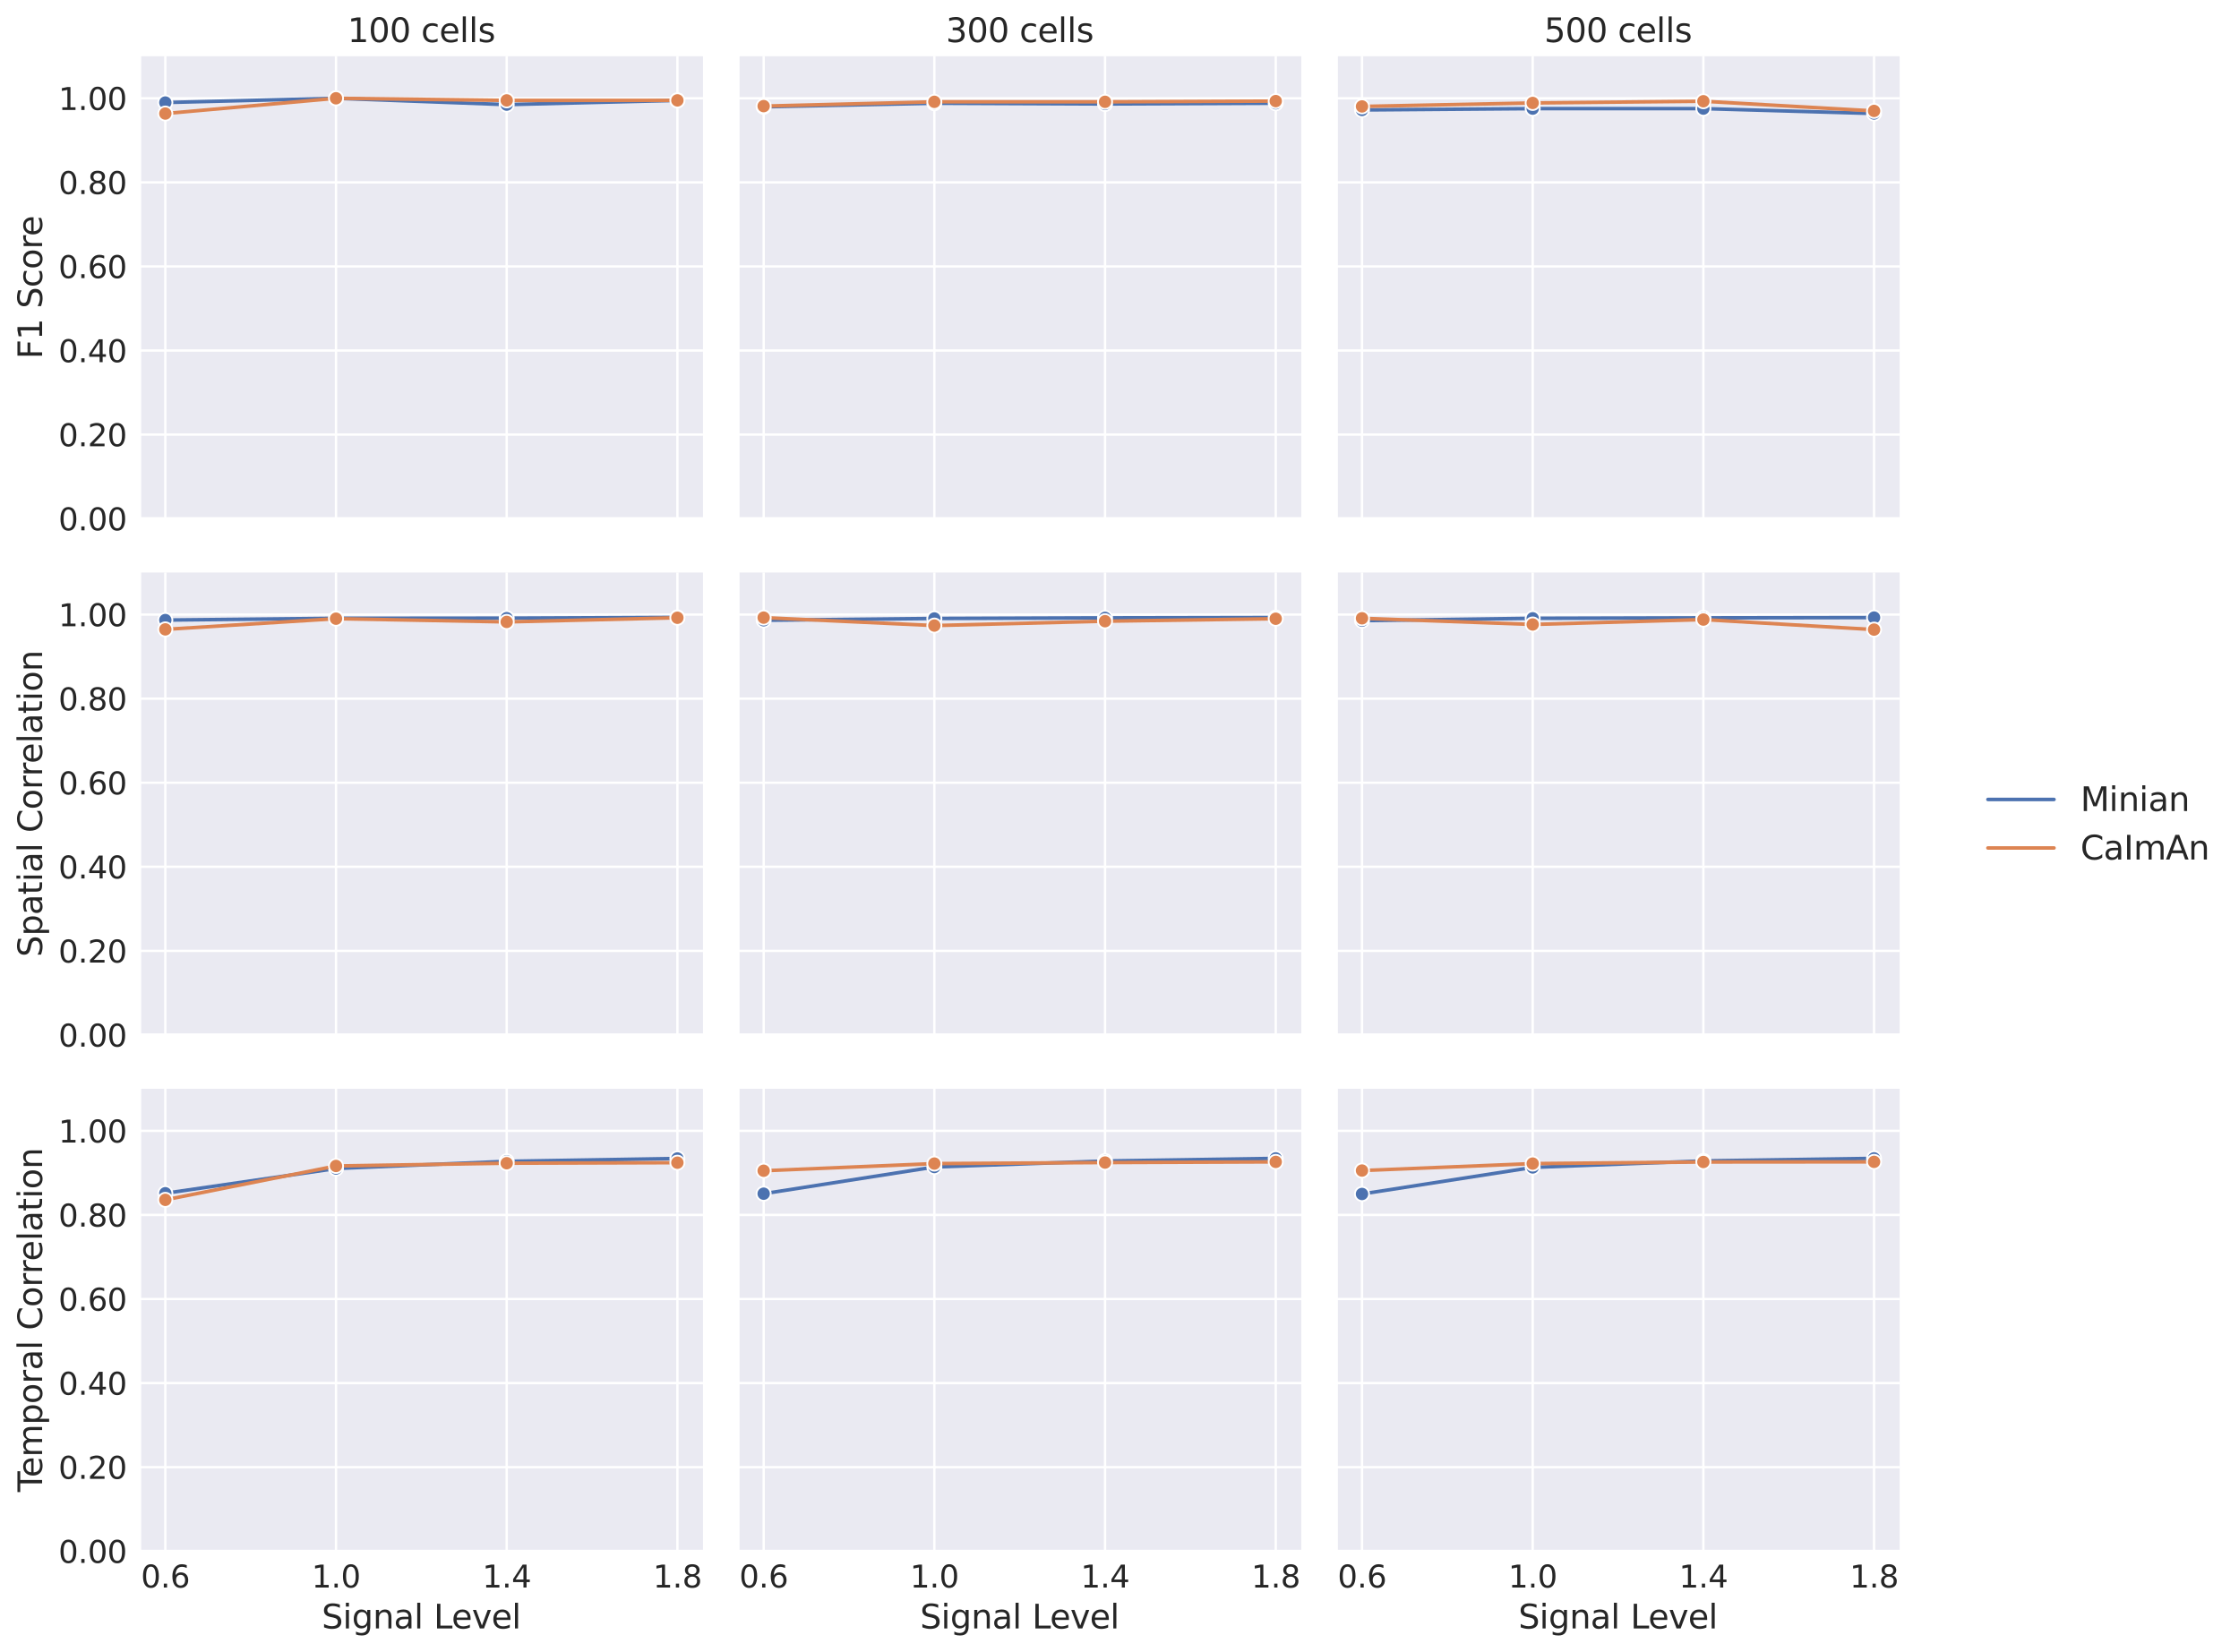 <?xml version="1.0" encoding="utf-8" standalone="no"?>
<!DOCTYPE svg PUBLIC "-//W3C//DTD SVG 1.1//EN"
  "http://www.w3.org/Graphics/SVG/1.1/DTD/svg11.dtd">
<svg height="700.177pt" version="1.1" viewBox="0 0 948.575 700.177" width="948.575pt" xmlns="http://www.w3.org/2000/svg" xmlns:xlink="http://www.w3.org/1999/xlink">
 <defs>
  <style type="text/css">*{stroke-linecap:butt;stroke-linejoin:round;}</style>
 </defs>
 <g id="figure_1">
  <g id="patch_1">
   <path d="M 0 700.177 
L 948.575 700.177 
L 948.575 0 
L 0 0 
z
" style="fill:#ffffff;"/>
  </g>
  <g id="axes_1">
   <g id="patch_2">
    <path d="M 59.195 219.791 
L 297.828 219.791 
L 297.828 23.838 
L 59.195 23.838 
z
" style="fill:#eaeaf2;"/>
   </g>
   <g id="matplotlib.axis_1">
    <g id="xtick_1">
     <g id="line2d_1">
      <path clip-path="url(#pdf3d8df01f)" d="M 70.042 219.791 
L 70.042 23.838 
" style="fill:none;stroke:#ffffff;stroke-linecap:round;"/>
     </g>
    </g>
    <g id="xtick_2">
     <g id="line2d_2">
      <path clip-path="url(#pdf3d8df01f)" d="M 142.355 219.791 
L 142.355 23.838 
" style="fill:none;stroke:#ffffff;stroke-linecap:round;"/>
     </g>
    </g>
    <g id="xtick_3">
     <g id="line2d_3">
      <path clip-path="url(#pdf3d8df01f)" d="M 214.668 219.791 
L 214.668 23.838 
" style="fill:none;stroke:#ffffff;stroke-linecap:round;"/>
     </g>
    </g>
    <g id="xtick_4">
     <g id="line2d_4">
      <path clip-path="url(#pdf3d8df01f)" d="M 286.981 219.791 
L 286.981 23.838 
" style="fill:none;stroke:#ffffff;stroke-linecap:round;"/>
     </g>
    </g>
    <g id="xtick_5"/>
    <g id="xtick_6"/>
    <g id="xtick_7"/>
    <g id="xtick_8"/>
    <g id="xtick_9"/>
    <g id="xtick_10"/>
    <g id="xtick_11"/>
    <g id="xtick_12"/>
    <g id="xtick_13"/>
   </g>
   <g id="matplotlib.axis_2">
    <g id="ytick_1">
     <g id="line2d_5">
      <path clip-path="url(#pdf3d8df01f)" d="M 59.195 219.791 
L 297.828 219.791 
" style="fill:none;stroke:#ffffff;stroke-linecap:round;"/>
     </g>
     <g id="text_1">
      <!-- 0.00 -->
      <g style="fill:#262626;" transform="translate(24.749 224.73)scale(0.13 -0.13)">
       <defs>
        <path d="M 2034 4250 
Q 1547 4250 1301 3770 
Q 1056 3291 1056 2328 
Q 1056 1369 1301 889 
Q 1547 409 2034 409 
Q 2525 409 2770 889 
Q 3016 1369 3016 2328 
Q 3016 3291 2770 3770 
Q 2525 4250 2034 4250 
z
M 2034 4750 
Q 2819 4750 3233 4129 
Q 3647 3509 3647 2328 
Q 3647 1150 3233 529 
Q 2819 -91 2034 -91 
Q 1250 -91 836 529 
Q 422 1150 422 2328 
Q 422 3509 836 4129 
Q 1250 4750 2034 4750 
z
" id="DejaVuSans-30" transform="scale(0.016)"/>
        <path d="M 684 794 
L 1344 794 
L 1344 0 
L 684 0 
L 684 794 
z
" id="DejaVuSans-2e" transform="scale(0.016)"/>
       </defs>
       <use xlink:href="#DejaVuSans-30"/>
       <use x="63.623" xlink:href="#DejaVuSans-2e"/>
       <use x="95.41" xlink:href="#DejaVuSans-30"/>
       <use x="159.033" xlink:href="#DejaVuSans-30"/>
      </g>
     </g>
    </g>
    <g id="ytick_2">
     <g id="line2d_6">
      <path clip-path="url(#pdf3d8df01f)" d="M 59.195 184.163 
L 297.828 184.163 
" style="fill:none;stroke:#ffffff;stroke-linecap:round;"/>
     </g>
     <g id="text_2">
      <!-- 0.20 -->
      <g style="fill:#262626;" transform="translate(24.749 189.102)scale(0.13 -0.13)">
       <defs>
        <path d="M 1228 531 
L 3431 531 
L 3431 0 
L 469 0 
L 469 531 
Q 828 903 1448 1529 
Q 2069 2156 2228 2338 
Q 2531 2678 2651 2914 
Q 2772 3150 2772 3378 
Q 2772 3750 2511 3984 
Q 2250 4219 1831 4219 
Q 1534 4219 1204 4116 
Q 875 4013 500 3803 
L 500 4441 
Q 881 4594 1212 4672 
Q 1544 4750 1819 4750 
Q 2544 4750 2975 4387 
Q 3406 4025 3406 3419 
Q 3406 3131 3298 2873 
Q 3191 2616 2906 2266 
Q 2828 2175 2409 1742 
Q 1991 1309 1228 531 
z
" id="DejaVuSans-32" transform="scale(0.016)"/>
       </defs>
       <use xlink:href="#DejaVuSans-30"/>
       <use x="63.623" xlink:href="#DejaVuSans-2e"/>
       <use x="95.41" xlink:href="#DejaVuSans-32"/>
       <use x="159.033" xlink:href="#DejaVuSans-30"/>
      </g>
     </g>
    </g>
    <g id="ytick_3">
     <g id="line2d_7">
      <path clip-path="url(#pdf3d8df01f)" d="M 59.195 148.535 
L 297.828 148.535 
" style="fill:none;stroke:#ffffff;stroke-linecap:round;"/>
     </g>
     <g id="text_3">
      <!-- 0.40 -->
      <g style="fill:#262626;" transform="translate(24.749 153.474)scale(0.13 -0.13)">
       <defs>
        <path d="M 2419 4116 
L 825 1625 
L 2419 1625 
L 2419 4116 
z
M 2253 4666 
L 3047 4666 
L 3047 1625 
L 3713 1625 
L 3713 1100 
L 3047 1100 
L 3047 0 
L 2419 0 
L 2419 1100 
L 313 1100 
L 313 1709 
L 2253 4666 
z
" id="DejaVuSans-34" transform="scale(0.016)"/>
       </defs>
       <use xlink:href="#DejaVuSans-30"/>
       <use x="63.623" xlink:href="#DejaVuSans-2e"/>
       <use x="95.41" xlink:href="#DejaVuSans-34"/>
       <use x="159.033" xlink:href="#DejaVuSans-30"/>
      </g>
     </g>
    </g>
    <g id="ytick_4">
     <g id="line2d_8">
      <path clip-path="url(#pdf3d8df01f)" d="M 59.195 112.908 
L 297.828 112.908 
" style="fill:none;stroke:#ffffff;stroke-linecap:round;"/>
     </g>
     <g id="text_4">
      <!-- 0.60 -->
      <g style="fill:#262626;" transform="translate(24.749 117.846)scale(0.13 -0.13)">
       <defs>
        <path d="M 2113 2584 
Q 1688 2584 1439 2293 
Q 1191 2003 1191 1497 
Q 1191 994 1439 701 
Q 1688 409 2113 409 
Q 2538 409 2786 701 
Q 3034 994 3034 1497 
Q 3034 2003 2786 2293 
Q 2538 2584 2113 2584 
z
M 3366 4563 
L 3366 3988 
Q 3128 4100 2886 4159 
Q 2644 4219 2406 4219 
Q 1781 4219 1451 3797 
Q 1122 3375 1075 2522 
Q 1259 2794 1537 2939 
Q 1816 3084 2150 3084 
Q 2853 3084 3261 2657 
Q 3669 2231 3669 1497 
Q 3669 778 3244 343 
Q 2819 -91 2113 -91 
Q 1303 -91 875 529 
Q 447 1150 447 2328 
Q 447 3434 972 4092 
Q 1497 4750 2381 4750 
Q 2619 4750 2861 4703 
Q 3103 4656 3366 4563 
z
" id="DejaVuSans-36" transform="scale(0.016)"/>
       </defs>
       <use xlink:href="#DejaVuSans-30"/>
       <use x="63.623" xlink:href="#DejaVuSans-2e"/>
       <use x="95.41" xlink:href="#DejaVuSans-36"/>
       <use x="159.033" xlink:href="#DejaVuSans-30"/>
      </g>
     </g>
    </g>
    <g id="ytick_5">
     <g id="line2d_9">
      <path clip-path="url(#pdf3d8df01f)" d="M 59.195 77.28 
L 297.828 77.28 
" style="fill:none;stroke:#ffffff;stroke-linecap:round;"/>
     </g>
     <g id="text_5">
      <!-- 0.80 -->
      <g style="fill:#262626;" transform="translate(24.749 82.219)scale(0.13 -0.13)">
       <defs>
        <path d="M 2034 2216 
Q 1584 2216 1326 1975 
Q 1069 1734 1069 1313 
Q 1069 891 1326 650 
Q 1584 409 2034 409 
Q 2484 409 2743 651 
Q 3003 894 3003 1313 
Q 3003 1734 2745 1975 
Q 2488 2216 2034 2216 
z
M 1403 2484 
Q 997 2584 770 2862 
Q 544 3141 544 3541 
Q 544 4100 942 4425 
Q 1341 4750 2034 4750 
Q 2731 4750 3128 4425 
Q 3525 4100 3525 3541 
Q 3525 3141 3298 2862 
Q 3072 2584 2669 2484 
Q 3125 2378 3379 2068 
Q 3634 1759 3634 1313 
Q 3634 634 3220 271 
Q 2806 -91 2034 -91 
Q 1263 -91 848 271 
Q 434 634 434 1313 
Q 434 1759 690 2068 
Q 947 2378 1403 2484 
z
M 1172 3481 
Q 1172 3119 1398 2916 
Q 1625 2713 2034 2713 
Q 2441 2713 2670 2916 
Q 2900 3119 2900 3481 
Q 2900 3844 2670 4047 
Q 2441 4250 2034 4250 
Q 1625 4250 1398 4047 
Q 1172 3844 1172 3481 
z
" id="DejaVuSans-38" transform="scale(0.016)"/>
       </defs>
       <use xlink:href="#DejaVuSans-30"/>
       <use x="63.623" xlink:href="#DejaVuSans-2e"/>
       <use x="95.41" xlink:href="#DejaVuSans-38"/>
       <use x="159.033" xlink:href="#DejaVuSans-30"/>
      </g>
     </g>
    </g>
    <g id="ytick_6">
     <g id="line2d_10">
      <path clip-path="url(#pdf3d8df01f)" d="M 59.195 41.652 
L 297.828 41.652 
" style="fill:none;stroke:#ffffff;stroke-linecap:round;"/>
     </g>
     <g id="text_6">
      <!-- 1.00 -->
      <g style="fill:#262626;" transform="translate(24.749 46.591)scale(0.13 -0.13)">
       <defs>
        <path d="M 794 531 
L 1825 531 
L 1825 4091 
L 703 3866 
L 703 4441 
L 1819 4666 
L 2450 4666 
L 2450 531 
L 3481 531 
L 3481 0 
L 794 0 
L 794 531 
z
" id="DejaVuSans-31" transform="scale(0.016)"/>
       </defs>
       <use xlink:href="#DejaVuSans-31"/>
       <use x="63.623" xlink:href="#DejaVuSans-2e"/>
       <use x="95.41" xlink:href="#DejaVuSans-30"/>
       <use x="159.033" xlink:href="#DejaVuSans-30"/>
      </g>
     </g>
    </g>
    <g id="ytick_7"/>
    <g id="ytick_8"/>
    <g id="ytick_9"/>
    <g id="ytick_10"/>
    <g id="ytick_11"/>
    <g id="ytick_12"/>
    <g id="ytick_13"/>
    <g id="ytick_14"/>
    <g id="ytick_15"/>
    <g id="ytick_16"/>
    <g id="ytick_17"/>
    <g id="ytick_18"/>
    <g id="ytick_19"/>
    <g id="ytick_20"/>
    <g id="ytick_21"/>
    <g id="ytick_22"/>
    <g id="ytick_23"/>
    <g id="text_7">
     <!-- F1 Score -->
     <g style="fill:#262626;" transform="translate(17.838 152.122)rotate(-90)scale(0.14 -0.14)">
      <defs>
       <path d="M 628 4666 
L 3309 4666 
L 3309 4134 
L 1259 4134 
L 1259 2759 
L 3109 2759 
L 3109 2228 
L 1259 2228 
L 1259 0 
L 628 0 
L 628 4666 
z
" id="DejaVuSans-46" transform="scale(0.016)"/>
       <path id="DejaVuSans-20" transform="scale(0.016)"/>
       <path d="M 3425 4513 
L 3425 3897 
Q 3066 4069 2747 4153 
Q 2428 4238 2131 4238 
Q 1616 4238 1336 4038 
Q 1056 3838 1056 3469 
Q 1056 3159 1242 3001 
Q 1428 2844 1947 2747 
L 2328 2669 
Q 3034 2534 3370 2195 
Q 3706 1856 3706 1288 
Q 3706 609 3251 259 
Q 2797 -91 1919 -91 
Q 1588 -91 1214 -16 
Q 841 59 441 206 
L 441 856 
Q 825 641 1194 531 
Q 1563 422 1919 422 
Q 2459 422 2753 634 
Q 3047 847 3047 1241 
Q 3047 1584 2836 1778 
Q 2625 1972 2144 2069 
L 1759 2144 
Q 1053 2284 737 2584 
Q 422 2884 422 3419 
Q 422 4038 858 4394 
Q 1294 4750 2059 4750 
Q 2388 4750 2728 4690 
Q 3069 4631 3425 4513 
z
" id="DejaVuSans-53" transform="scale(0.016)"/>
       <path d="M 3122 3366 
L 3122 2828 
Q 2878 2963 2633 3030 
Q 2388 3097 2138 3097 
Q 1578 3097 1268 2742 
Q 959 2388 959 1747 
Q 959 1106 1268 751 
Q 1578 397 2138 397 
Q 2388 397 2633 464 
Q 2878 531 3122 666 
L 3122 134 
Q 2881 22 2623 -34 
Q 2366 -91 2075 -91 
Q 1284 -91 818 406 
Q 353 903 353 1747 
Q 353 2603 823 3093 
Q 1294 3584 2113 3584 
Q 2378 3584 2631 3529 
Q 2884 3475 3122 3366 
z
" id="DejaVuSans-63" transform="scale(0.016)"/>
       <path d="M 1959 3097 
Q 1497 3097 1228 2736 
Q 959 2375 959 1747 
Q 959 1119 1226 758 
Q 1494 397 1959 397 
Q 2419 397 2687 759 
Q 2956 1122 2956 1747 
Q 2956 2369 2687 2733 
Q 2419 3097 1959 3097 
z
M 1959 3584 
Q 2709 3584 3137 3096 
Q 3566 2609 3566 1747 
Q 3566 888 3137 398 
Q 2709 -91 1959 -91 
Q 1206 -91 779 398 
Q 353 888 353 1747 
Q 353 2609 779 3096 
Q 1206 3584 1959 3584 
z
" id="DejaVuSans-6f" transform="scale(0.016)"/>
       <path d="M 2631 2963 
Q 2534 3019 2420 3045 
Q 2306 3072 2169 3072 
Q 1681 3072 1420 2755 
Q 1159 2438 1159 1844 
L 1159 0 
L 581 0 
L 581 3500 
L 1159 3500 
L 1159 2956 
Q 1341 3275 1631 3429 
Q 1922 3584 2338 3584 
Q 2397 3584 2469 3576 
Q 2541 3569 2628 3553 
L 2631 2963 
z
" id="DejaVuSans-72" transform="scale(0.016)"/>
       <path d="M 3597 1894 
L 3597 1613 
L 953 1613 
Q 991 1019 1311 708 
Q 1631 397 2203 397 
Q 2534 397 2845 478 
Q 3156 559 3463 722 
L 3463 178 
Q 3153 47 2828 -22 
Q 2503 -91 2169 -91 
Q 1331 -91 842 396 
Q 353 884 353 1716 
Q 353 2575 817 3079 
Q 1281 3584 2069 3584 
Q 2775 3584 3186 3129 
Q 3597 2675 3597 1894 
z
M 3022 2063 
Q 3016 2534 2758 2815 
Q 2500 3097 2075 3097 
Q 1594 3097 1305 2825 
Q 1016 2553 972 2059 
L 3022 2063 
z
" id="DejaVuSans-65" transform="scale(0.016)"/>
      </defs>
      <use xlink:href="#DejaVuSans-46"/>
      <use x="57.52" xlink:href="#DejaVuSans-31"/>
      <use x="121.143" xlink:href="#DejaVuSans-20"/>
      <use x="152.93" xlink:href="#DejaVuSans-53"/>
      <use x="216.406" xlink:href="#DejaVuSans-63"/>
      <use x="271.387" xlink:href="#DejaVuSans-6f"/>
      <use x="332.568" xlink:href="#DejaVuSans-72"/>
      <use x="371.432" xlink:href="#DejaVuSans-65"/>
     </g>
    </g>
   </g>
   <g id="line2d_11">
    <path clip-path="url(#pdf3d8df01f)" d="M 70.042 43.451 
L 142.355 41.652 
L 214.668 44.337 
L 286.981 42.547 
" style="fill:none;stroke:#4c72b0;stroke-linecap:round;stroke-width:1.5;"/>
    <defs>
     <path d="M 0 3 
C 0.796 3 1.559 2.684 2.121 2.121 
C 2.684 1.559 3 0.796 3 0 
C 3 -0.796 2.684 -1.559 2.121 -2.121 
C 1.559 -2.684 0.796 -3 0 -3 
C -0.796 -3 -1.559 -2.684 -2.121 -2.121 
C -2.684 -1.559 -3 -0.796 -3 0 
C -3 0.796 -2.684 1.559 -2.121 2.121 
C -1.559 2.684 -0.796 3 0 3 
z
" id="m2072efda38" style="stroke:#ffffff;stroke-width:0.75;"/>
    </defs>
    <g clip-path="url(#pdf3d8df01f)">
     <use style="fill:#4c72b0;stroke:#ffffff;stroke-width:0.75;" x="70.042" xlink:href="#m2072efda38" y="43.451"/>
     <use style="fill:#4c72b0;stroke:#ffffff;stroke-width:0.75;" x="142.355" xlink:href="#m2072efda38" y="41.652"/>
     <use style="fill:#4c72b0;stroke:#ffffff;stroke-width:0.75;" x="214.668" xlink:href="#m2072efda38" y="44.337"/>
     <use style="fill:#4c72b0;stroke:#ffffff;stroke-width:0.75;" x="286.981" xlink:href="#m2072efda38" y="42.547"/>
    </g>
   </g>
   <g id="line2d_12">
    <path clip-path="url(#pdf3d8df01f)" d="M 70.042 48.113 
L 142.355 41.652 
L 214.668 42.547 
L 286.981 42.538 
" style="fill:none;stroke:#dd8452;stroke-linecap:round;stroke-width:1.5;"/>
    <defs>
     <path d="M 0 3 
C 0.796 3 1.559 2.684 2.121 2.121 
C 2.684 1.559 3 0.796 3 0 
C 3 -0.796 2.684 -1.559 2.121 -2.121 
C 1.559 -2.684 0.796 -3 0 -3 
C -0.796 -3 -1.559 -2.684 -2.121 -2.121 
C -2.684 -1.559 -3 -0.796 -3 0 
C -3 0.796 -2.684 1.559 -2.121 2.121 
C -1.559 2.684 -0.796 3 0 3 
z
" id="mc2feb132d4" style="stroke:#ffffff;stroke-width:0.75;"/>
    </defs>
    <g clip-path="url(#pdf3d8df01f)">
     <use style="fill:#dd8452;stroke:#ffffff;stroke-width:0.75;" x="70.042" xlink:href="#mc2feb132d4" y="48.113"/>
     <use style="fill:#dd8452;stroke:#ffffff;stroke-width:0.75;" x="142.355" xlink:href="#mc2feb132d4" y="41.652"/>
     <use style="fill:#dd8452;stroke:#ffffff;stroke-width:0.75;" x="214.668" xlink:href="#mc2feb132d4" y="42.547"/>
     <use style="fill:#dd8452;stroke:#ffffff;stroke-width:0.75;" x="286.981" xlink:href="#mc2feb132d4" y="42.538"/>
    </g>
   </g>
   <g id="line2d_13"/>
   <g id="line2d_14"/>
   <g id="patch_3">
    <path d="M 59.195 219.791 
L 59.195 23.838 
" style="fill:none;stroke:#ffffff;stroke-linecap:square;stroke-linejoin:miter;stroke-width:1.25;"/>
   </g>
   <g id="patch_4">
    <path d="M 59.195 219.791 
L 297.828 219.791 
" style="fill:none;stroke:#ffffff;stroke-linecap:square;stroke-linejoin:miter;stroke-width:1.25;"/>
   </g>
   <g id="text_8">
    <!-- 100 cells -->
    <g style="fill:#262626;" transform="translate(147.233 17.838)scale(0.14 -0.14)">
     <defs>
      <path d="M 603 4863 
L 1178 4863 
L 1178 0 
L 603 0 
L 603 4863 
z
" id="DejaVuSans-6c" transform="scale(0.016)"/>
      <path d="M 2834 3397 
L 2834 2853 
Q 2591 2978 2328 3040 
Q 2066 3103 1784 3103 
Q 1356 3103 1142 2972 
Q 928 2841 928 2578 
Q 928 2378 1081 2264 
Q 1234 2150 1697 2047 
L 1894 2003 
Q 2506 1872 2764 1633 
Q 3022 1394 3022 966 
Q 3022 478 2636 193 
Q 2250 -91 1575 -91 
Q 1294 -91 989 -36 
Q 684 19 347 128 
L 347 722 
Q 666 556 975 473 
Q 1284 391 1588 391 
Q 1994 391 2212 530 
Q 2431 669 2431 922 
Q 2431 1156 2273 1281 
Q 2116 1406 1581 1522 
L 1381 1569 
Q 847 1681 609 1914 
Q 372 2147 372 2553 
Q 372 3047 722 3315 
Q 1072 3584 1716 3584 
Q 2034 3584 2315 3537 
Q 2597 3491 2834 3397 
z
" id="DejaVuSans-73" transform="scale(0.016)"/>
     </defs>
     <use xlink:href="#DejaVuSans-31"/>
     <use x="63.623" xlink:href="#DejaVuSans-30"/>
     <use x="127.246" xlink:href="#DejaVuSans-30"/>
     <use x="190.869" xlink:href="#DejaVuSans-20"/>
     <use x="222.656" xlink:href="#DejaVuSans-63"/>
     <use x="277.637" xlink:href="#DejaVuSans-65"/>
     <use x="339.16" xlink:href="#DejaVuSans-6c"/>
     <use x="366.943" xlink:href="#DejaVuSans-6c"/>
     <use x="394.727" xlink:href="#DejaVuSans-73"/>
    </g>
   </g>
  </g>
  <g id="axes_2">
   <g id="patch_5">
    <path d="M 312.687 219.791 
L 551.321 219.791 
L 551.321 23.838 
L 312.687 23.838 
z
" style="fill:#eaeaf2;"/>
   </g>
   <g id="matplotlib.axis_3">
    <g id="xtick_14">
     <g id="line2d_15">
      <path clip-path="url(#p1d9738fe80)" d="M 323.534 219.791 
L 323.534 23.838 
" style="fill:none;stroke:#ffffff;stroke-linecap:round;"/>
     </g>
    </g>
    <g id="xtick_15">
     <g id="line2d_16">
      <path clip-path="url(#p1d9738fe80)" d="M 395.847 219.791 
L 395.847 23.838 
" style="fill:none;stroke:#ffffff;stroke-linecap:round;"/>
     </g>
    </g>
    <g id="xtick_16">
     <g id="line2d_17">
      <path clip-path="url(#p1d9738fe80)" d="M 468.16 219.791 
L 468.16 23.838 
" style="fill:none;stroke:#ffffff;stroke-linecap:round;"/>
     </g>
    </g>
    <g id="xtick_17">
     <g id="line2d_18">
      <path clip-path="url(#p1d9738fe80)" d="M 540.474 219.791 
L 540.474 23.838 
" style="fill:none;stroke:#ffffff;stroke-linecap:round;"/>
     </g>
    </g>
    <g id="xtick_18"/>
    <g id="xtick_19"/>
    <g id="xtick_20"/>
    <g id="xtick_21"/>
    <g id="xtick_22"/>
    <g id="xtick_23"/>
    <g id="xtick_24"/>
    <g id="xtick_25"/>
    <g id="xtick_26"/>
   </g>
   <g id="matplotlib.axis_4">
    <g id="ytick_24">
     <g id="line2d_19">
      <path clip-path="url(#p1d9738fe80)" d="M 312.687 219.791 
L 551.321 219.791 
" style="fill:none;stroke:#ffffff;stroke-linecap:round;"/>
     </g>
    </g>
    <g id="ytick_25">
     <g id="line2d_20">
      <path clip-path="url(#p1d9738fe80)" d="M 312.687 184.163 
L 551.321 184.163 
" style="fill:none;stroke:#ffffff;stroke-linecap:round;"/>
     </g>
    </g>
    <g id="ytick_26">
     <g id="line2d_21">
      <path clip-path="url(#p1d9738fe80)" d="M 312.687 148.535 
L 551.321 148.535 
" style="fill:none;stroke:#ffffff;stroke-linecap:round;"/>
     </g>
    </g>
    <g id="ytick_27">
     <g id="line2d_22">
      <path clip-path="url(#p1d9738fe80)" d="M 312.687 112.908 
L 551.321 112.908 
" style="fill:none;stroke:#ffffff;stroke-linecap:round;"/>
     </g>
    </g>
    <g id="ytick_28">
     <g id="line2d_23">
      <path clip-path="url(#p1d9738fe80)" d="M 312.687 77.28 
L 551.321 77.28 
" style="fill:none;stroke:#ffffff;stroke-linecap:round;"/>
     </g>
    </g>
    <g id="ytick_29">
     <g id="line2d_24">
      <path clip-path="url(#p1d9738fe80)" d="M 312.687 41.652 
L 551.321 41.652 
" style="fill:none;stroke:#ffffff;stroke-linecap:round;"/>
     </g>
    </g>
    <g id="ytick_30"/>
    <g id="ytick_31"/>
    <g id="ytick_32"/>
    <g id="ytick_33"/>
    <g id="ytick_34"/>
    <g id="ytick_35"/>
    <g id="ytick_36"/>
    <g id="ytick_37"/>
    <g id="ytick_38"/>
    <g id="ytick_39"/>
    <g id="ytick_40"/>
    <g id="ytick_41"/>
    <g id="ytick_42"/>
    <g id="ytick_43"/>
    <g id="ytick_44"/>
    <g id="ytick_45"/>
    <g id="ytick_46"/>
   </g>
   <g id="line2d_25">
    <path clip-path="url(#p1d9738fe80)" d="M 323.534 45.275 
L 395.847 43.748 
L 468.16 44.059 
L 540.474 43.755 
" style="fill:none;stroke:#4c72b0;stroke-linecap:round;stroke-width:1.5;"/>
    <g clip-path="url(#p1d9738fe80)">
     <use style="fill:#4c72b0;stroke:#ffffff;stroke-width:0.75;" x="323.534" xlink:href="#m2072efda38" y="45.275"/>
     <use style="fill:#4c72b0;stroke:#ffffff;stroke-width:0.75;" x="395.847" xlink:href="#m2072efda38" y="43.748"/>
     <use style="fill:#4c72b0;stroke:#ffffff;stroke-width:0.75;" x="468.16" xlink:href="#m2072efda38" y="44.059"/>
     <use style="fill:#4c72b0;stroke:#ffffff;stroke-width:0.75;" x="540.474" xlink:href="#m2072efda38" y="43.755"/>
    </g>
   </g>
   <g id="line2d_26">
    <path clip-path="url(#p1d9738fe80)" d="M 323.534 44.967 
L 395.847 43.149 
L 468.16 43.149 
L 540.474 42.839 
" style="fill:none;stroke:#dd8452;stroke-linecap:round;stroke-width:1.5;"/>
    <g clip-path="url(#p1d9738fe80)">
     <use style="fill:#dd8452;stroke:#ffffff;stroke-width:0.75;" x="323.534" xlink:href="#mc2feb132d4" y="44.967"/>
     <use style="fill:#dd8452;stroke:#ffffff;stroke-width:0.75;" x="395.847" xlink:href="#mc2feb132d4" y="43.149"/>
     <use style="fill:#dd8452;stroke:#ffffff;stroke-width:0.75;" x="468.16" xlink:href="#mc2feb132d4" y="43.149"/>
     <use style="fill:#dd8452;stroke:#ffffff;stroke-width:0.75;" x="540.474" xlink:href="#mc2feb132d4" y="42.839"/>
    </g>
   </g>
   <g id="line2d_27"/>
   <g id="line2d_28"/>
   <g id="patch_6">
    <path d="M 312.687 219.791 
L 312.687 23.838 
" style="fill:none;stroke:#ffffff;stroke-linecap:square;stroke-linejoin:miter;stroke-width:1.25;"/>
   </g>
   <g id="patch_7">
    <path d="M 312.687 219.791 
L 551.321 219.791 
" style="fill:none;stroke:#ffffff;stroke-linecap:square;stroke-linejoin:miter;stroke-width:1.25;"/>
   </g>
   <g id="text_9">
    <!-- 300 cells -->
    <g style="fill:#262626;" transform="translate(400.726 17.838)scale(0.14 -0.14)">
     <defs>
      <path d="M 2597 2516 
Q 3050 2419 3304 2112 
Q 3559 1806 3559 1356 
Q 3559 666 3084 287 
Q 2609 -91 1734 -91 
Q 1441 -91 1130 -33 
Q 819 25 488 141 
L 488 750 
Q 750 597 1062 519 
Q 1375 441 1716 441 
Q 2309 441 2620 675 
Q 2931 909 2931 1356 
Q 2931 1769 2642 2001 
Q 2353 2234 1838 2234 
L 1294 2234 
L 1294 2753 
L 1863 2753 
Q 2328 2753 2575 2939 
Q 2822 3125 2822 3475 
Q 2822 3834 2567 4026 
Q 2313 4219 1838 4219 
Q 1578 4219 1281 4162 
Q 984 4106 628 3988 
L 628 4550 
Q 988 4650 1302 4700 
Q 1616 4750 1894 4750 
Q 2613 4750 3031 4423 
Q 3450 4097 3450 3541 
Q 3450 3153 3228 2886 
Q 3006 2619 2597 2516 
z
" id="DejaVuSans-33" transform="scale(0.016)"/>
     </defs>
     <use xlink:href="#DejaVuSans-33"/>
     <use x="63.623" xlink:href="#DejaVuSans-30"/>
     <use x="127.246" xlink:href="#DejaVuSans-30"/>
     <use x="190.869" xlink:href="#DejaVuSans-20"/>
     <use x="222.656" xlink:href="#DejaVuSans-63"/>
     <use x="277.637" xlink:href="#DejaVuSans-65"/>
     <use x="339.16" xlink:href="#DejaVuSans-6c"/>
     <use x="366.943" xlink:href="#DejaVuSans-6c"/>
     <use x="394.727" xlink:href="#DejaVuSans-73"/>
    </g>
   </g>
  </g>
  <g id="axes_3">
   <g id="patch_8">
    <path d="M 566.18 219.791 
L 804.813 219.791 
L 804.813 23.838 
L 566.18 23.838 
z
" style="fill:#eaeaf2;"/>
   </g>
   <g id="matplotlib.axis_5">
    <g id="xtick_27">
     <g id="line2d_29">
      <path clip-path="url(#p6e75d55860)" d="M 577.027 219.791 
L 577.027 23.838 
" style="fill:none;stroke:#ffffff;stroke-linecap:round;"/>
     </g>
    </g>
    <g id="xtick_28">
     <g id="line2d_30">
      <path clip-path="url(#p6e75d55860)" d="M 649.34 219.791 
L 649.34 23.838 
" style="fill:none;stroke:#ffffff;stroke-linecap:round;"/>
     </g>
    </g>
    <g id="xtick_29">
     <g id="line2d_31">
      <path clip-path="url(#p6e75d55860)" d="M 721.653 219.791 
L 721.653 23.838 
" style="fill:none;stroke:#ffffff;stroke-linecap:round;"/>
     </g>
    </g>
    <g id="xtick_30">
     <g id="line2d_32">
      <path clip-path="url(#p6e75d55860)" d="M 793.966 219.791 
L 793.966 23.838 
" style="fill:none;stroke:#ffffff;stroke-linecap:round;"/>
     </g>
    </g>
    <g id="xtick_31"/>
    <g id="xtick_32"/>
    <g id="xtick_33"/>
    <g id="xtick_34"/>
    <g id="xtick_35"/>
    <g id="xtick_36"/>
    <g id="xtick_37"/>
    <g id="xtick_38"/>
    <g id="xtick_39"/>
   </g>
   <g id="matplotlib.axis_6">
    <g id="ytick_47">
     <g id="line2d_33">
      <path clip-path="url(#p6e75d55860)" d="M 566.18 219.791 
L 804.813 219.791 
" style="fill:none;stroke:#ffffff;stroke-linecap:round;"/>
     </g>
    </g>
    <g id="ytick_48">
     <g id="line2d_34">
      <path clip-path="url(#p6e75d55860)" d="M 566.18 184.163 
L 804.813 184.163 
" style="fill:none;stroke:#ffffff;stroke-linecap:round;"/>
     </g>
    </g>
    <g id="ytick_49">
     <g id="line2d_35">
      <path clip-path="url(#p6e75d55860)" d="M 566.18 148.535 
L 804.813 148.535 
" style="fill:none;stroke:#ffffff;stroke-linecap:round;"/>
     </g>
    </g>
    <g id="ytick_50">
     <g id="line2d_36">
      <path clip-path="url(#p6e75d55860)" d="M 566.18 112.908 
L 804.813 112.908 
" style="fill:none;stroke:#ffffff;stroke-linecap:round;"/>
     </g>
    </g>
    <g id="ytick_51">
     <g id="line2d_37">
      <path clip-path="url(#p6e75d55860)" d="M 566.18 77.28 
L 804.813 77.28 
" style="fill:none;stroke:#ffffff;stroke-linecap:round;"/>
     </g>
    </g>
    <g id="ytick_52">
     <g id="line2d_38">
      <path clip-path="url(#p6e75d55860)" d="M 566.18 41.652 
L 804.813 41.652 
" style="fill:none;stroke:#ffffff;stroke-linecap:round;"/>
     </g>
    </g>
    <g id="ytick_53"/>
    <g id="ytick_54"/>
    <g id="ytick_55"/>
    <g id="ytick_56"/>
    <g id="ytick_57"/>
    <g id="ytick_58"/>
    <g id="ytick_59"/>
    <g id="ytick_60"/>
    <g id="ytick_61"/>
    <g id="ytick_62"/>
    <g id="ytick_63"/>
    <g id="ytick_64"/>
    <g id="ytick_65"/>
    <g id="ytick_66"/>
    <g id="ytick_67"/>
    <g id="ytick_68"/>
    <g id="ytick_69"/>
   </g>
   <g id="line2d_39">
    <path clip-path="url(#p6e75d55860)" d="M 577.027 46.595 
L 649.34 46.032 
L 721.653 46.023 
L 793.966 48.099 
" style="fill:none;stroke:#4c72b0;stroke-linecap:round;stroke-width:1.5;"/>
    <g clip-path="url(#p6e75d55860)">
     <use style="fill:#4c72b0;stroke:#ffffff;stroke-width:0.75;" x="577.027" xlink:href="#m2072efda38" y="46.595"/>
     <use style="fill:#4c72b0;stroke:#ffffff;stroke-width:0.75;" x="649.34" xlink:href="#m2072efda38" y="46.032"/>
     <use style="fill:#4c72b0;stroke:#ffffff;stroke-width:0.75;" x="721.653" xlink:href="#m2072efda38" y="46.023"/>
     <use style="fill:#4c72b0;stroke:#ffffff;stroke-width:0.75;" x="793.966" xlink:href="#m2072efda38" y="48.099"/>
    </g>
   </g>
   <g id="line2d_40">
    <path clip-path="url(#p6e75d55860)" d="M 577.027 45.102 
L 649.34 43.625 
L 721.653 42.905 
L 793.966 47.007 
" style="fill:none;stroke:#dd8452;stroke-linecap:round;stroke-width:1.5;"/>
    <g clip-path="url(#p6e75d55860)">
     <use style="fill:#dd8452;stroke:#ffffff;stroke-width:0.75;" x="577.027" xlink:href="#mc2feb132d4" y="45.102"/>
     <use style="fill:#dd8452;stroke:#ffffff;stroke-width:0.75;" x="649.34" xlink:href="#mc2feb132d4" y="43.625"/>
     <use style="fill:#dd8452;stroke:#ffffff;stroke-width:0.75;" x="721.653" xlink:href="#mc2feb132d4" y="42.905"/>
     <use style="fill:#dd8452;stroke:#ffffff;stroke-width:0.75;" x="793.966" xlink:href="#mc2feb132d4" y="47.007"/>
    </g>
   </g>
   <g id="line2d_41"/>
   <g id="line2d_42"/>
   <g id="patch_9">
    <path d="M 566.18 219.791 
L 566.18 23.838 
" style="fill:none;stroke:#ffffff;stroke-linecap:square;stroke-linejoin:miter;stroke-width:1.25;"/>
   </g>
   <g id="patch_10">
    <path d="M 566.18 219.791 
L 804.813 219.791 
" style="fill:none;stroke:#ffffff;stroke-linecap:square;stroke-linejoin:miter;stroke-width:1.25;"/>
   </g>
   <g id="text_10">
    <!-- 500 cells -->
    <g style="fill:#262626;" transform="translate(654.218 17.838)scale(0.14 -0.14)">
     <defs>
      <path d="M 691 4666 
L 3169 4666 
L 3169 4134 
L 1269 4134 
L 1269 2991 
Q 1406 3038 1543 3061 
Q 1681 3084 1819 3084 
Q 2600 3084 3056 2656 
Q 3513 2228 3513 1497 
Q 3513 744 3044 326 
Q 2575 -91 1722 -91 
Q 1428 -91 1123 -41 
Q 819 9 494 109 
L 494 744 
Q 775 591 1075 516 
Q 1375 441 1709 441 
Q 2250 441 2565 725 
Q 2881 1009 2881 1497 
Q 2881 1984 2565 2268 
Q 2250 2553 1709 2553 
Q 1456 2553 1204 2497 
Q 953 2441 691 2322 
L 691 4666 
z
" id="DejaVuSans-35" transform="scale(0.016)"/>
     </defs>
     <use xlink:href="#DejaVuSans-35"/>
     <use x="63.623" xlink:href="#DejaVuSans-30"/>
     <use x="127.246" xlink:href="#DejaVuSans-30"/>
     <use x="190.869" xlink:href="#DejaVuSans-20"/>
     <use x="222.656" xlink:href="#DejaVuSans-63"/>
     <use x="277.637" xlink:href="#DejaVuSans-65"/>
     <use x="339.16" xlink:href="#DejaVuSans-6c"/>
     <use x="366.943" xlink:href="#DejaVuSans-6c"/>
     <use x="394.727" xlink:href="#DejaVuSans-73"/>
    </g>
   </g>
  </g>
  <g id="axes_4">
   <g id="patch_11">
    <path d="M 59.195 438.568 
L 297.828 438.568 
L 297.828 242.615 
L 59.195 242.615 
z
" style="fill:#eaeaf2;"/>
   </g>
   <g id="matplotlib.axis_7">
    <g id="xtick_40">
     <g id="line2d_43">
      <path clip-path="url(#p14f1fbaa80)" d="M 70.042 438.568 
L 70.042 242.615 
" style="fill:none;stroke:#ffffff;stroke-linecap:round;"/>
     </g>
    </g>
    <g id="xtick_41">
     <g id="line2d_44">
      <path clip-path="url(#p14f1fbaa80)" d="M 142.355 438.568 
L 142.355 242.615 
" style="fill:none;stroke:#ffffff;stroke-linecap:round;"/>
     </g>
    </g>
    <g id="xtick_42">
     <g id="line2d_45">
      <path clip-path="url(#p14f1fbaa80)" d="M 214.668 438.568 
L 214.668 242.615 
" style="fill:none;stroke:#ffffff;stroke-linecap:round;"/>
     </g>
    </g>
    <g id="xtick_43">
     <g id="line2d_46">
      <path clip-path="url(#p14f1fbaa80)" d="M 286.981 438.568 
L 286.981 242.615 
" style="fill:none;stroke:#ffffff;stroke-linecap:round;"/>
     </g>
    </g>
    <g id="xtick_44"/>
    <g id="xtick_45"/>
    <g id="xtick_46"/>
    <g id="xtick_47"/>
    <g id="xtick_48"/>
    <g id="xtick_49"/>
    <g id="xtick_50"/>
    <g id="xtick_51"/>
    <g id="xtick_52"/>
   </g>
   <g id="matplotlib.axis_8">
    <g id="ytick_70">
     <g id="line2d_47">
      <path clip-path="url(#p14f1fbaa80)" d="M 59.195 438.568 
L 297.828 438.568 
" style="fill:none;stroke:#ffffff;stroke-linecap:round;"/>
     </g>
     <g id="text_11">
      <!-- 0.00 -->
      <g style="fill:#262626;" transform="translate(24.749 443.507)scale(0.13 -0.13)">
       <use xlink:href="#DejaVuSans-30"/>
       <use x="63.623" xlink:href="#DejaVuSans-2e"/>
       <use x="95.41" xlink:href="#DejaVuSans-30"/>
       <use x="159.033" xlink:href="#DejaVuSans-30"/>
      </g>
     </g>
    </g>
    <g id="ytick_71">
     <g id="line2d_48">
      <path clip-path="url(#p14f1fbaa80)" d="M 59.195 402.941 
L 297.828 402.941 
" style="fill:none;stroke:#ffffff;stroke-linecap:round;"/>
     </g>
     <g id="text_12">
      <!-- 0.20 -->
      <g style="fill:#262626;" transform="translate(24.749 407.88)scale(0.13 -0.13)">
       <use xlink:href="#DejaVuSans-30"/>
       <use x="63.623" xlink:href="#DejaVuSans-2e"/>
       <use x="95.41" xlink:href="#DejaVuSans-32"/>
       <use x="159.033" xlink:href="#DejaVuSans-30"/>
      </g>
     </g>
    </g>
    <g id="ytick_72">
     <g id="line2d_49">
      <path clip-path="url(#p14f1fbaa80)" d="M 59.195 367.313 
L 297.828 367.313 
" style="fill:none;stroke:#ffffff;stroke-linecap:round;"/>
     </g>
     <g id="text_13">
      <!-- 0.40 -->
      <g style="fill:#262626;" transform="translate(24.749 372.252)scale(0.13 -0.13)">
       <use xlink:href="#DejaVuSans-30"/>
       <use x="63.623" xlink:href="#DejaVuSans-2e"/>
       <use x="95.41" xlink:href="#DejaVuSans-34"/>
       <use x="159.033" xlink:href="#DejaVuSans-30"/>
      </g>
     </g>
    </g>
    <g id="ytick_73">
     <g id="line2d_50">
      <path clip-path="url(#p14f1fbaa80)" d="M 59.195 331.685 
L 297.828 331.685 
" style="fill:none;stroke:#ffffff;stroke-linecap:round;"/>
     </g>
     <g id="text_14">
      <!-- 0.60 -->
      <g style="fill:#262626;" transform="translate(24.749 336.624)scale(0.13 -0.13)">
       <use xlink:href="#DejaVuSans-30"/>
       <use x="63.623" xlink:href="#DejaVuSans-2e"/>
       <use x="95.41" xlink:href="#DejaVuSans-36"/>
       <use x="159.033" xlink:href="#DejaVuSans-30"/>
      </g>
     </g>
    </g>
    <g id="ytick_74">
     <g id="line2d_51">
      <path clip-path="url(#p14f1fbaa80)" d="M 59.195 296.057 
L 297.828 296.057 
" style="fill:none;stroke:#ffffff;stroke-linecap:round;"/>
     </g>
     <g id="text_15">
      <!-- 0.80 -->
      <g style="fill:#262626;" transform="translate(24.749 300.996)scale(0.13 -0.13)">
       <use xlink:href="#DejaVuSans-30"/>
       <use x="63.623" xlink:href="#DejaVuSans-2e"/>
       <use x="95.41" xlink:href="#DejaVuSans-38"/>
       <use x="159.033" xlink:href="#DejaVuSans-30"/>
      </g>
     </g>
    </g>
    <g id="ytick_75">
     <g id="line2d_52">
      <path clip-path="url(#p14f1fbaa80)" d="M 59.195 260.429 
L 297.828 260.429 
" style="fill:none;stroke:#ffffff;stroke-linecap:round;"/>
     </g>
     <g id="text_16">
      <!-- 1.00 -->
      <g style="fill:#262626;" transform="translate(24.749 265.368)scale(0.13 -0.13)">
       <use xlink:href="#DejaVuSans-31"/>
       <use x="63.623" xlink:href="#DejaVuSans-2e"/>
       <use x="95.41" xlink:href="#DejaVuSans-30"/>
       <use x="159.033" xlink:href="#DejaVuSans-30"/>
      </g>
     </g>
    </g>
    <g id="ytick_76"/>
    <g id="ytick_77"/>
    <g id="ytick_78"/>
    <g id="ytick_79"/>
    <g id="ytick_80"/>
    <g id="ytick_81"/>
    <g id="ytick_82"/>
    <g id="ytick_83"/>
    <g id="ytick_84"/>
    <g id="ytick_85"/>
    <g id="ytick_86"/>
    <g id="ytick_87"/>
    <g id="ytick_88"/>
    <g id="ytick_89"/>
    <g id="ytick_90"/>
    <g id="ytick_91"/>
    <g id="ytick_92"/>
    <g id="text_17">
     <!-- Spatial Correlation -->
     <g style="fill:#262626;" transform="translate(17.838 405.514)rotate(-90)scale(0.14 -0.14)">
      <defs>
       <path d="M 1159 525 
L 1159 -1331 
L 581 -1331 
L 581 3500 
L 1159 3500 
L 1159 2969 
Q 1341 3281 1617 3432 
Q 1894 3584 2278 3584 
Q 2916 3584 3314 3078 
Q 3713 2572 3713 1747 
Q 3713 922 3314 415 
Q 2916 -91 2278 -91 
Q 1894 -91 1617 61 
Q 1341 213 1159 525 
z
M 3116 1747 
Q 3116 2381 2855 2742 
Q 2594 3103 2138 3103 
Q 1681 3103 1420 2742 
Q 1159 2381 1159 1747 
Q 1159 1113 1420 752 
Q 1681 391 2138 391 
Q 2594 391 2855 752 
Q 3116 1113 3116 1747 
z
" id="DejaVuSans-70" transform="scale(0.016)"/>
       <path d="M 2194 1759 
Q 1497 1759 1228 1600 
Q 959 1441 959 1056 
Q 959 750 1161 570 
Q 1363 391 1709 391 
Q 2188 391 2477 730 
Q 2766 1069 2766 1631 
L 2766 1759 
L 2194 1759 
z
M 3341 1997 
L 3341 0 
L 2766 0 
L 2766 531 
Q 2569 213 2275 61 
Q 1981 -91 1556 -91 
Q 1019 -91 701 211 
Q 384 513 384 1019 
Q 384 1609 779 1909 
Q 1175 2209 1959 2209 
L 2766 2209 
L 2766 2266 
Q 2766 2663 2505 2880 
Q 2244 3097 1772 3097 
Q 1472 3097 1187 3025 
Q 903 2953 641 2809 
L 641 3341 
Q 956 3463 1253 3523 
Q 1550 3584 1831 3584 
Q 2591 3584 2966 3190 
Q 3341 2797 3341 1997 
z
" id="DejaVuSans-61" transform="scale(0.016)"/>
       <path d="M 1172 4494 
L 1172 3500 
L 2356 3500 
L 2356 3053 
L 1172 3053 
L 1172 1153 
Q 1172 725 1289 603 
Q 1406 481 1766 481 
L 2356 481 
L 2356 0 
L 1766 0 
Q 1100 0 847 248 
Q 594 497 594 1153 
L 594 3053 
L 172 3053 
L 172 3500 
L 594 3500 
L 594 4494 
L 1172 4494 
z
" id="DejaVuSans-74" transform="scale(0.016)"/>
       <path d="M 603 3500 
L 1178 3500 
L 1178 0 
L 603 0 
L 603 3500 
z
M 603 4863 
L 1178 4863 
L 1178 4134 
L 603 4134 
L 603 4863 
z
" id="DejaVuSans-69" transform="scale(0.016)"/>
       <path d="M 4122 4306 
L 4122 3641 
Q 3803 3938 3442 4084 
Q 3081 4231 2675 4231 
Q 1875 4231 1450 3742 
Q 1025 3253 1025 2328 
Q 1025 1406 1450 917 
Q 1875 428 2675 428 
Q 3081 428 3442 575 
Q 3803 722 4122 1019 
L 4122 359 
Q 3791 134 3420 21 
Q 3050 -91 2638 -91 
Q 1578 -91 968 557 
Q 359 1206 359 2328 
Q 359 3453 968 4101 
Q 1578 4750 2638 4750 
Q 3056 4750 3426 4639 
Q 3797 4528 4122 4306 
z
" id="DejaVuSans-43" transform="scale(0.016)"/>
       <path d="M 3513 2113 
L 3513 0 
L 2938 0 
L 2938 2094 
Q 2938 2591 2744 2837 
Q 2550 3084 2163 3084 
Q 1697 3084 1428 2787 
Q 1159 2491 1159 1978 
L 1159 0 
L 581 0 
L 581 3500 
L 1159 3500 
L 1159 2956 
Q 1366 3272 1645 3428 
Q 1925 3584 2291 3584 
Q 2894 3584 3203 3211 
Q 3513 2838 3513 2113 
z
" id="DejaVuSans-6e" transform="scale(0.016)"/>
      </defs>
      <use xlink:href="#DejaVuSans-53"/>
      <use x="63.477" xlink:href="#DejaVuSans-70"/>
      <use x="126.953" xlink:href="#DejaVuSans-61"/>
      <use x="188.232" xlink:href="#DejaVuSans-74"/>
      <use x="227.441" xlink:href="#DejaVuSans-69"/>
      <use x="255.225" xlink:href="#DejaVuSans-61"/>
      <use x="316.504" xlink:href="#DejaVuSans-6c"/>
      <use x="344.287" xlink:href="#DejaVuSans-20"/>
      <use x="376.074" xlink:href="#DejaVuSans-43"/>
      <use x="445.898" xlink:href="#DejaVuSans-6f"/>
      <use x="507.08" xlink:href="#DejaVuSans-72"/>
      <use x="546.443" xlink:href="#DejaVuSans-72"/>
      <use x="585.307" xlink:href="#DejaVuSans-65"/>
      <use x="646.83" xlink:href="#DejaVuSans-6c"/>
      <use x="674.613" xlink:href="#DejaVuSans-61"/>
      <use x="735.893" xlink:href="#DejaVuSans-74"/>
      <use x="775.102" xlink:href="#DejaVuSans-69"/>
      <use x="802.885" xlink:href="#DejaVuSans-6f"/>
      <use x="864.066" xlink:href="#DejaVuSans-6e"/>
     </g>
    </g>
   </g>
   <g id="line2d_53">
    <path clip-path="url(#p14f1fbaa80)" d="M 70.042 262.761 
L 142.355 262.015 
L 214.668 261.95 
L 286.981 261.631 
" style="fill:none;stroke:#4c72b0;stroke-linecap:round;stroke-width:1.5;"/>
    <g clip-path="url(#p14f1fbaa80)">
     <use style="fill:#4c72b0;stroke:#ffffff;stroke-width:0.75;" x="70.042" xlink:href="#m2072efda38" y="262.761"/>
     <use style="fill:#4c72b0;stroke:#ffffff;stroke-width:0.75;" x="142.355" xlink:href="#m2072efda38" y="262.015"/>
     <use style="fill:#4c72b0;stroke:#ffffff;stroke-width:0.75;" x="214.668" xlink:href="#m2072efda38" y="261.95"/>
     <use style="fill:#4c72b0;stroke:#ffffff;stroke-width:0.75;" x="286.981" xlink:href="#m2072efda38" y="261.631"/>
    </g>
   </g>
   <g id="line2d_54">
    <path clip-path="url(#p14f1fbaa80)" d="M 70.042 266.702 
L 142.355 262.171 
L 214.668 263.546 
L 286.981 261.778 
" style="fill:none;stroke:#dd8452;stroke-linecap:round;stroke-width:1.5;"/>
    <g clip-path="url(#p14f1fbaa80)">
     <use style="fill:#dd8452;stroke:#ffffff;stroke-width:0.75;" x="70.042" xlink:href="#mc2feb132d4" y="266.702"/>
     <use style="fill:#dd8452;stroke:#ffffff;stroke-width:0.75;" x="142.355" xlink:href="#mc2feb132d4" y="262.171"/>
     <use style="fill:#dd8452;stroke:#ffffff;stroke-width:0.75;" x="214.668" xlink:href="#mc2feb132d4" y="263.546"/>
     <use style="fill:#dd8452;stroke:#ffffff;stroke-width:0.75;" x="286.981" xlink:href="#mc2feb132d4" y="261.778"/>
    </g>
   </g>
   <g id="line2d_55"/>
   <g id="line2d_56"/>
   <g id="patch_12">
    <path d="M 59.195 438.568 
L 59.195 242.615 
" style="fill:none;stroke:#ffffff;stroke-linecap:square;stroke-linejoin:miter;stroke-width:1.25;"/>
   </g>
   <g id="patch_13">
    <path d="M 59.195 438.568 
L 297.828 438.568 
" style="fill:none;stroke:#ffffff;stroke-linecap:square;stroke-linejoin:miter;stroke-width:1.25;"/>
   </g>
  </g>
  <g id="axes_5">
   <g id="patch_14">
    <path d="M 312.687 438.568 
L 551.321 438.568 
L 551.321 242.615 
L 312.687 242.615 
z
" style="fill:#eaeaf2;"/>
   </g>
   <g id="matplotlib.axis_9">
    <g id="xtick_53">
     <g id="line2d_57">
      <path clip-path="url(#p0bc682cd8c)" d="M 323.534 438.568 
L 323.534 242.615 
" style="fill:none;stroke:#ffffff;stroke-linecap:round;"/>
     </g>
    </g>
    <g id="xtick_54">
     <g id="line2d_58">
      <path clip-path="url(#p0bc682cd8c)" d="M 395.847 438.568 
L 395.847 242.615 
" style="fill:none;stroke:#ffffff;stroke-linecap:round;"/>
     </g>
    </g>
    <g id="xtick_55">
     <g id="line2d_59">
      <path clip-path="url(#p0bc682cd8c)" d="M 468.16 438.568 
L 468.16 242.615 
" style="fill:none;stroke:#ffffff;stroke-linecap:round;"/>
     </g>
    </g>
    <g id="xtick_56">
     <g id="line2d_60">
      <path clip-path="url(#p0bc682cd8c)" d="M 540.474 438.568 
L 540.474 242.615 
" style="fill:none;stroke:#ffffff;stroke-linecap:round;"/>
     </g>
    </g>
    <g id="xtick_57"/>
    <g id="xtick_58"/>
    <g id="xtick_59"/>
    <g id="xtick_60"/>
    <g id="xtick_61"/>
    <g id="xtick_62"/>
    <g id="xtick_63"/>
    <g id="xtick_64"/>
    <g id="xtick_65"/>
   </g>
   <g id="matplotlib.axis_10">
    <g id="ytick_93">
     <g id="line2d_61">
      <path clip-path="url(#p0bc682cd8c)" d="M 312.687 438.568 
L 551.321 438.568 
" style="fill:none;stroke:#ffffff;stroke-linecap:round;"/>
     </g>
    </g>
    <g id="ytick_94">
     <g id="line2d_62">
      <path clip-path="url(#p0bc682cd8c)" d="M 312.687 402.941 
L 551.321 402.941 
" style="fill:none;stroke:#ffffff;stroke-linecap:round;"/>
     </g>
    </g>
    <g id="ytick_95">
     <g id="line2d_63">
      <path clip-path="url(#p0bc682cd8c)" d="M 312.687 367.313 
L 551.321 367.313 
" style="fill:none;stroke:#ffffff;stroke-linecap:round;"/>
     </g>
    </g>
    <g id="ytick_96">
     <g id="line2d_64">
      <path clip-path="url(#p0bc682cd8c)" d="M 312.687 331.685 
L 551.321 331.685 
" style="fill:none;stroke:#ffffff;stroke-linecap:round;"/>
     </g>
    </g>
    <g id="ytick_97">
     <g id="line2d_65">
      <path clip-path="url(#p0bc682cd8c)" d="M 312.687 296.057 
L 551.321 296.057 
" style="fill:none;stroke:#ffffff;stroke-linecap:round;"/>
     </g>
    </g>
    <g id="ytick_98">
     <g id="line2d_66">
      <path clip-path="url(#p0bc682cd8c)" d="M 312.687 260.429 
L 551.321 260.429 
" style="fill:none;stroke:#ffffff;stroke-linecap:round;"/>
     </g>
    </g>
    <g id="ytick_99"/>
    <g id="ytick_100"/>
    <g id="ytick_101"/>
    <g id="ytick_102"/>
    <g id="ytick_103"/>
    <g id="ytick_104"/>
    <g id="ytick_105"/>
    <g id="ytick_106"/>
    <g id="ytick_107"/>
    <g id="ytick_108"/>
    <g id="ytick_109"/>
    <g id="ytick_110"/>
    <g id="ytick_111"/>
    <g id="ytick_112"/>
    <g id="ytick_113"/>
    <g id="ytick_114"/>
    <g id="ytick_115"/>
   </g>
   <g id="line2d_67">
    <path clip-path="url(#p0bc682cd8c)" d="M 323.534 262.848 
L 395.847 262.085 
L 468.16 261.824 
L 540.474 261.691 
" style="fill:none;stroke:#4c72b0;stroke-linecap:round;stroke-width:1.5;"/>
    <g clip-path="url(#p0bc682cd8c)">
     <use style="fill:#4c72b0;stroke:#ffffff;stroke-width:0.75;" x="323.534" xlink:href="#m2072efda38" y="262.848"/>
     <use style="fill:#4c72b0;stroke:#ffffff;stroke-width:0.75;" x="395.847" xlink:href="#m2072efda38" y="262.085"/>
     <use style="fill:#4c72b0;stroke:#ffffff;stroke-width:0.75;" x="468.16" xlink:href="#m2072efda38" y="261.824"/>
     <use style="fill:#4c72b0;stroke:#ffffff;stroke-width:0.75;" x="540.474" xlink:href="#m2072efda38" y="261.691"/>
    </g>
   </g>
   <g id="line2d_68">
    <path clip-path="url(#p0bc682cd8c)" d="M 323.534 261.726 
L 395.847 265.088 
L 468.16 263.239 
L 540.474 262.194 
" style="fill:none;stroke:#dd8452;stroke-linecap:round;stroke-width:1.5;"/>
    <g clip-path="url(#p0bc682cd8c)">
     <use style="fill:#dd8452;stroke:#ffffff;stroke-width:0.75;" x="323.534" xlink:href="#mc2feb132d4" y="261.726"/>
     <use style="fill:#dd8452;stroke:#ffffff;stroke-width:0.75;" x="395.847" xlink:href="#mc2feb132d4" y="265.088"/>
     <use style="fill:#dd8452;stroke:#ffffff;stroke-width:0.75;" x="468.16" xlink:href="#mc2feb132d4" y="263.239"/>
     <use style="fill:#dd8452;stroke:#ffffff;stroke-width:0.75;" x="540.474" xlink:href="#mc2feb132d4" y="262.194"/>
    </g>
   </g>
   <g id="line2d_69"/>
   <g id="line2d_70"/>
   <g id="patch_15">
    <path d="M 312.687 438.568 
L 312.687 242.615 
" style="fill:none;stroke:#ffffff;stroke-linecap:square;stroke-linejoin:miter;stroke-width:1.25;"/>
   </g>
   <g id="patch_16">
    <path d="M 312.687 438.568 
L 551.321 438.568 
" style="fill:none;stroke:#ffffff;stroke-linecap:square;stroke-linejoin:miter;stroke-width:1.25;"/>
   </g>
  </g>
  <g id="axes_6">
   <g id="patch_17">
    <path d="M 566.18 438.568 
L 804.813 438.568 
L 804.813 242.615 
L 566.18 242.615 
z
" style="fill:#eaeaf2;"/>
   </g>
   <g id="matplotlib.axis_11">
    <g id="xtick_66">
     <g id="line2d_71">
      <path clip-path="url(#pe1a2c77c2c)" d="M 577.027 438.568 
L 577.027 242.615 
" style="fill:none;stroke:#ffffff;stroke-linecap:round;"/>
     </g>
    </g>
    <g id="xtick_67">
     <g id="line2d_72">
      <path clip-path="url(#pe1a2c77c2c)" d="M 649.34 438.568 
L 649.34 242.615 
" style="fill:none;stroke:#ffffff;stroke-linecap:round;"/>
     </g>
    </g>
    <g id="xtick_68">
     <g id="line2d_73">
      <path clip-path="url(#pe1a2c77c2c)" d="M 721.653 438.568 
L 721.653 242.615 
" style="fill:none;stroke:#ffffff;stroke-linecap:round;"/>
     </g>
    </g>
    <g id="xtick_69">
     <g id="line2d_74">
      <path clip-path="url(#pe1a2c77c2c)" d="M 793.966 438.568 
L 793.966 242.615 
" style="fill:none;stroke:#ffffff;stroke-linecap:round;"/>
     </g>
    </g>
    <g id="xtick_70"/>
    <g id="xtick_71"/>
    <g id="xtick_72"/>
    <g id="xtick_73"/>
    <g id="xtick_74"/>
    <g id="xtick_75"/>
    <g id="xtick_76"/>
    <g id="xtick_77"/>
    <g id="xtick_78"/>
   </g>
   <g id="matplotlib.axis_12">
    <g id="ytick_116">
     <g id="line2d_75">
      <path clip-path="url(#pe1a2c77c2c)" d="M 566.18 438.568 
L 804.813 438.568 
" style="fill:none;stroke:#ffffff;stroke-linecap:round;"/>
     </g>
    </g>
    <g id="ytick_117">
     <g id="line2d_76">
      <path clip-path="url(#pe1a2c77c2c)" d="M 566.18 402.941 
L 804.813 402.941 
" style="fill:none;stroke:#ffffff;stroke-linecap:round;"/>
     </g>
    </g>
    <g id="ytick_118">
     <g id="line2d_77">
      <path clip-path="url(#pe1a2c77c2c)" d="M 566.18 367.313 
L 804.813 367.313 
" style="fill:none;stroke:#ffffff;stroke-linecap:round;"/>
     </g>
    </g>
    <g id="ytick_119">
     <g id="line2d_78">
      <path clip-path="url(#pe1a2c77c2c)" d="M 566.18 331.685 
L 804.813 331.685 
" style="fill:none;stroke:#ffffff;stroke-linecap:round;"/>
     </g>
    </g>
    <g id="ytick_120">
     <g id="line2d_79">
      <path clip-path="url(#pe1a2c77c2c)" d="M 566.18 296.057 
L 804.813 296.057 
" style="fill:none;stroke:#ffffff;stroke-linecap:round;"/>
     </g>
    </g>
    <g id="ytick_121">
     <g id="line2d_80">
      <path clip-path="url(#pe1a2c77c2c)" d="M 566.18 260.429 
L 804.813 260.429 
" style="fill:none;stroke:#ffffff;stroke-linecap:round;"/>
     </g>
    </g>
    <g id="ytick_122"/>
    <g id="ytick_123"/>
    <g id="ytick_124"/>
    <g id="ytick_125"/>
    <g id="ytick_126"/>
    <g id="ytick_127"/>
    <g id="ytick_128"/>
    <g id="ytick_129"/>
    <g id="ytick_130"/>
    <g id="ytick_131"/>
    <g id="ytick_132"/>
    <g id="ytick_133"/>
    <g id="ytick_134"/>
    <g id="ytick_135"/>
    <g id="ytick_136"/>
    <g id="ytick_137"/>
    <g id="ytick_138"/>
   </g>
   <g id="line2d_81">
    <path clip-path="url(#pe1a2c77c2c)" d="M 577.027 263.016 
L 649.34 262.012 
L 721.653 261.823 
L 793.966 261.703 
" style="fill:none;stroke:#4c72b0;stroke-linecap:round;stroke-width:1.5;"/>
    <g clip-path="url(#pe1a2c77c2c)">
     <use style="fill:#4c72b0;stroke:#ffffff;stroke-width:0.75;" x="577.027" xlink:href="#m2072efda38" y="263.016"/>
     <use style="fill:#4c72b0;stroke:#ffffff;stroke-width:0.75;" x="649.34" xlink:href="#m2072efda38" y="262.012"/>
     <use style="fill:#4c72b0;stroke:#ffffff;stroke-width:0.75;" x="721.653" xlink:href="#m2072efda38" y="261.823"/>
     <use style="fill:#4c72b0;stroke:#ffffff;stroke-width:0.75;" x="793.966" xlink:href="#m2072efda38" y="261.703"/>
    </g>
   </g>
   <g id="line2d_82">
    <path clip-path="url(#pe1a2c77c2c)" d="M 577.027 262.003 
L 649.34 264.625 
L 721.653 262.546 
L 793.966 266.794 
" style="fill:none;stroke:#dd8452;stroke-linecap:round;stroke-width:1.5;"/>
    <g clip-path="url(#pe1a2c77c2c)">
     <use style="fill:#dd8452;stroke:#ffffff;stroke-width:0.75;" x="577.027" xlink:href="#mc2feb132d4" y="262.003"/>
     <use style="fill:#dd8452;stroke:#ffffff;stroke-width:0.75;" x="649.34" xlink:href="#mc2feb132d4" y="264.625"/>
     <use style="fill:#dd8452;stroke:#ffffff;stroke-width:0.75;" x="721.653" xlink:href="#mc2feb132d4" y="262.546"/>
     <use style="fill:#dd8452;stroke:#ffffff;stroke-width:0.75;" x="793.966" xlink:href="#mc2feb132d4" y="266.794"/>
    </g>
   </g>
   <g id="line2d_83"/>
   <g id="line2d_84"/>
   <g id="patch_18">
    <path d="M 566.18 438.568 
L 566.18 242.615 
" style="fill:none;stroke:#ffffff;stroke-linecap:square;stroke-linejoin:miter;stroke-width:1.25;"/>
   </g>
   <g id="patch_19">
    <path d="M 566.18 438.568 
L 804.813 438.568 
" style="fill:none;stroke:#ffffff;stroke-linecap:square;stroke-linejoin:miter;stroke-width:1.25;"/>
   </g>
  </g>
  <g id="axes_7">
   <g id="patch_20">
    <path d="M 59.195 657.346 
L 297.828 657.346 
L 297.828 461.392 
L 59.195 461.392 
z
" style="fill:#eaeaf2;"/>
   </g>
   <g id="matplotlib.axis_13">
    <g id="xtick_79">
     <g id="line2d_85">
      <path clip-path="url(#p3434248b6f)" d="M 70.042 657.346 
L 70.042 461.392 
" style="fill:none;stroke:#ffffff;stroke-linecap:round;"/>
     </g>
     <g id="text_18">
      <!-- 0.6 -->
      <g style="fill:#262626;" transform="translate(59.705 672.724)scale(0.13 -0.13)">
       <use xlink:href="#DejaVuSans-30"/>
       <use x="63.623" xlink:href="#DejaVuSans-2e"/>
       <use x="95.41" xlink:href="#DejaVuSans-36"/>
      </g>
     </g>
    </g>
    <g id="xtick_80">
     <g id="line2d_86">
      <path clip-path="url(#p3434248b6f)" d="M 142.355 657.346 
L 142.355 461.392 
" style="fill:none;stroke:#ffffff;stroke-linecap:round;"/>
     </g>
     <g id="text_19">
      <!-- 1.0 -->
      <g style="fill:#262626;" transform="translate(132.018 672.724)scale(0.13 -0.13)">
       <use xlink:href="#DejaVuSans-31"/>
       <use x="63.623" xlink:href="#DejaVuSans-2e"/>
       <use x="95.41" xlink:href="#DejaVuSans-30"/>
      </g>
     </g>
    </g>
    <g id="xtick_81">
     <g id="line2d_87">
      <path clip-path="url(#p3434248b6f)" d="M 214.668 657.346 
L 214.668 461.392 
" style="fill:none;stroke:#ffffff;stroke-linecap:round;"/>
     </g>
     <g id="text_20">
      <!-- 1.4 -->
      <g style="fill:#262626;" transform="translate(204.331 672.724)scale(0.13 -0.13)">
       <use xlink:href="#DejaVuSans-31"/>
       <use x="63.623" xlink:href="#DejaVuSans-2e"/>
       <use x="95.41" xlink:href="#DejaVuSans-34"/>
      </g>
     </g>
    </g>
    <g id="xtick_82">
     <g id="line2d_88">
      <path clip-path="url(#p3434248b6f)" d="M 286.981 657.346 
L 286.981 461.392 
" style="fill:none;stroke:#ffffff;stroke-linecap:round;"/>
     </g>
     <g id="text_21">
      <!-- 1.8 -->
      <g style="fill:#262626;" transform="translate(276.644 672.724)scale(0.13 -0.13)">
       <use xlink:href="#DejaVuSans-31"/>
       <use x="63.623" xlink:href="#DejaVuSans-2e"/>
       <use x="95.41" xlink:href="#DejaVuSans-38"/>
      </g>
     </g>
    </g>
    <g id="xtick_83"/>
    <g id="xtick_84"/>
    <g id="xtick_85"/>
    <g id="xtick_86"/>
    <g id="xtick_87"/>
    <g id="xtick_88"/>
    <g id="xtick_89"/>
    <g id="xtick_90"/>
    <g id="xtick_91"/>
    <g id="text_22">
     <!-- Signal Level -->
     <g style="fill:#262626;" transform="translate(136.304 690.065)scale(0.14 -0.14)">
      <defs>
       <path d="M 2906 1791 
Q 2906 2416 2648 2759 
Q 2391 3103 1925 3103 
Q 1463 3103 1205 2759 
Q 947 2416 947 1791 
Q 947 1169 1205 825 
Q 1463 481 1925 481 
Q 2391 481 2648 825 
Q 2906 1169 2906 1791 
z
M 3481 434 
Q 3481 -459 3084 -895 
Q 2688 -1331 1869 -1331 
Q 1566 -1331 1297 -1286 
Q 1028 -1241 775 -1147 
L 775 -588 
Q 1028 -725 1275 -790 
Q 1522 -856 1778 -856 
Q 2344 -856 2625 -561 
Q 2906 -266 2906 331 
L 2906 616 
Q 2728 306 2450 153 
Q 2172 0 1784 0 
Q 1141 0 747 490 
Q 353 981 353 1791 
Q 353 2603 747 3093 
Q 1141 3584 1784 3584 
Q 2172 3584 2450 3431 
Q 2728 3278 2906 2969 
L 2906 3500 
L 3481 3500 
L 3481 434 
z
" id="DejaVuSans-67" transform="scale(0.016)"/>
       <path d="M 628 4666 
L 1259 4666 
L 1259 531 
L 3531 531 
L 3531 0 
L 628 0 
L 628 4666 
z
" id="DejaVuSans-4c" transform="scale(0.016)"/>
       <path d="M 191 3500 
L 800 3500 
L 1894 563 
L 2988 3500 
L 3597 3500 
L 2284 0 
L 1503 0 
L 191 3500 
z
" id="DejaVuSans-76" transform="scale(0.016)"/>
      </defs>
      <use xlink:href="#DejaVuSans-53"/>
      <use x="63.477" xlink:href="#DejaVuSans-69"/>
      <use x="91.26" xlink:href="#DejaVuSans-67"/>
      <use x="154.736" xlink:href="#DejaVuSans-6e"/>
      <use x="218.115" xlink:href="#DejaVuSans-61"/>
      <use x="279.395" xlink:href="#DejaVuSans-6c"/>
      <use x="307.178" xlink:href="#DejaVuSans-20"/>
      <use x="338.965" xlink:href="#DejaVuSans-4c"/>
      <use x="392.928" xlink:href="#DejaVuSans-65"/>
      <use x="454.451" xlink:href="#DejaVuSans-76"/>
      <use x="513.631" xlink:href="#DejaVuSans-65"/>
      <use x="575.154" xlink:href="#DejaVuSans-6c"/>
     </g>
    </g>
   </g>
   <g id="matplotlib.axis_14">
    <g id="ytick_139">
     <g id="line2d_89">
      <path clip-path="url(#p3434248b6f)" d="M 59.195 657.346 
L 297.828 657.346 
" style="fill:none;stroke:#ffffff;stroke-linecap:round;"/>
     </g>
     <g id="text_23">
      <!-- 0.00 -->
      <g style="fill:#262626;" transform="translate(24.749 662.285)scale(0.13 -0.13)">
       <use xlink:href="#DejaVuSans-30"/>
       <use x="63.623" xlink:href="#DejaVuSans-2e"/>
       <use x="95.41" xlink:href="#DejaVuSans-30"/>
       <use x="159.033" xlink:href="#DejaVuSans-30"/>
      </g>
     </g>
    </g>
    <g id="ytick_140">
     <g id="line2d_90">
      <path clip-path="url(#p3434248b6f)" d="M 59.195 621.718 
L 297.828 621.718 
" style="fill:none;stroke:#ffffff;stroke-linecap:round;"/>
     </g>
     <g id="text_24">
      <!-- 0.20 -->
      <g style="fill:#262626;" transform="translate(24.749 626.657)scale(0.13 -0.13)">
       <use xlink:href="#DejaVuSans-30"/>
       <use x="63.623" xlink:href="#DejaVuSans-2e"/>
       <use x="95.41" xlink:href="#DejaVuSans-32"/>
       <use x="159.033" xlink:href="#DejaVuSans-30"/>
      </g>
     </g>
    </g>
    <g id="ytick_141">
     <g id="line2d_91">
      <path clip-path="url(#p3434248b6f)" d="M 59.195 586.09 
L 297.828 586.09 
" style="fill:none;stroke:#ffffff;stroke-linecap:round;"/>
     </g>
     <g id="text_25">
      <!-- 0.40 -->
      <g style="fill:#262626;" transform="translate(24.749 591.029)scale(0.13 -0.13)">
       <use xlink:href="#DejaVuSans-30"/>
       <use x="63.623" xlink:href="#DejaVuSans-2e"/>
       <use x="95.41" xlink:href="#DejaVuSans-34"/>
       <use x="159.033" xlink:href="#DejaVuSans-30"/>
      </g>
     </g>
    </g>
    <g id="ytick_142">
     <g id="line2d_92">
      <path clip-path="url(#p3434248b6f)" d="M 59.195 550.462 
L 297.828 550.462 
" style="fill:none;stroke:#ffffff;stroke-linecap:round;"/>
     </g>
     <g id="text_26">
      <!-- 0.60 -->
      <g style="fill:#262626;" transform="translate(24.749 555.401)scale(0.13 -0.13)">
       <use xlink:href="#DejaVuSans-30"/>
       <use x="63.623" xlink:href="#DejaVuSans-2e"/>
       <use x="95.41" xlink:href="#DejaVuSans-36"/>
       <use x="159.033" xlink:href="#DejaVuSans-30"/>
      </g>
     </g>
    </g>
    <g id="ytick_143">
     <g id="line2d_93">
      <path clip-path="url(#p3434248b6f)" d="M 59.195 514.834 
L 297.828 514.834 
" style="fill:none;stroke:#ffffff;stroke-linecap:round;"/>
     </g>
     <g id="text_27">
      <!-- 0.80 -->
      <g style="fill:#262626;" transform="translate(24.749 519.773)scale(0.13 -0.13)">
       <use xlink:href="#DejaVuSans-30"/>
       <use x="63.623" xlink:href="#DejaVuSans-2e"/>
       <use x="95.41" xlink:href="#DejaVuSans-38"/>
       <use x="159.033" xlink:href="#DejaVuSans-30"/>
      </g>
     </g>
    </g>
    <g id="ytick_144">
     <g id="line2d_94">
      <path clip-path="url(#p3434248b6f)" d="M 59.195 479.206 
L 297.828 479.206 
" style="fill:none;stroke:#ffffff;stroke-linecap:round;"/>
     </g>
     <g id="text_28">
      <!-- 1.00 -->
      <g style="fill:#262626;" transform="translate(24.749 484.145)scale(0.13 -0.13)">
       <use xlink:href="#DejaVuSans-31"/>
       <use x="63.623" xlink:href="#DejaVuSans-2e"/>
       <use x="95.41" xlink:href="#DejaVuSans-30"/>
       <use x="159.033" xlink:href="#DejaVuSans-30"/>
      </g>
     </g>
    </g>
    <g id="ytick_145"/>
    <g id="ytick_146"/>
    <g id="ytick_147"/>
    <g id="ytick_148"/>
    <g id="ytick_149"/>
    <g id="ytick_150"/>
    <g id="ytick_151"/>
    <g id="ytick_152"/>
    <g id="ytick_153"/>
    <g id="ytick_154"/>
    <g id="ytick_155"/>
    <g id="ytick_156"/>
    <g id="ytick_157"/>
    <g id="ytick_158"/>
    <g id="ytick_159"/>
    <g id="ytick_160"/>
    <g id="ytick_161"/>
    <g id="text_29">
     <!-- Temporal Correlation -->
     <g style="fill:#262626;" transform="translate(17.838 632.24)rotate(-90)scale(0.14 -0.14)">
      <defs>
       <path d="M -19 4666 
L 3928 4666 
L 3928 4134 
L 2272 4134 
L 2272 0 
L 1638 0 
L 1638 4134 
L -19 4134 
L -19 4666 
z
" id="DejaVuSans-54" transform="scale(0.016)"/>
       <path d="M 3328 2828 
Q 3544 3216 3844 3400 
Q 4144 3584 4550 3584 
Q 5097 3584 5394 3201 
Q 5691 2819 5691 2113 
L 5691 0 
L 5113 0 
L 5113 2094 
Q 5113 2597 4934 2840 
Q 4756 3084 4391 3084 
Q 3944 3084 3684 2787 
Q 3425 2491 3425 1978 
L 3425 0 
L 2847 0 
L 2847 2094 
Q 2847 2600 2669 2842 
Q 2491 3084 2119 3084 
Q 1678 3084 1418 2786 
Q 1159 2488 1159 1978 
L 1159 0 
L 581 0 
L 581 3500 
L 1159 3500 
L 1159 2956 
Q 1356 3278 1631 3431 
Q 1906 3584 2284 3584 
Q 2666 3584 2933 3390 
Q 3200 3197 3328 2828 
z
" id="DejaVuSans-6d" transform="scale(0.016)"/>
      </defs>
      <use xlink:href="#DejaVuSans-54"/>
      <use x="44.084" xlink:href="#DejaVuSans-65"/>
      <use x="105.607" xlink:href="#DejaVuSans-6d"/>
      <use x="203.02" xlink:href="#DejaVuSans-70"/>
      <use x="266.496" xlink:href="#DejaVuSans-6f"/>
      <use x="327.678" xlink:href="#DejaVuSans-72"/>
      <use x="368.791" xlink:href="#DejaVuSans-61"/>
      <use x="430.07" xlink:href="#DejaVuSans-6c"/>
      <use x="457.854" xlink:href="#DejaVuSans-20"/>
      <use x="489.641" xlink:href="#DejaVuSans-43"/>
      <use x="559.465" xlink:href="#DejaVuSans-6f"/>
      <use x="620.646" xlink:href="#DejaVuSans-72"/>
      <use x="660.01" xlink:href="#DejaVuSans-72"/>
      <use x="698.873" xlink:href="#DejaVuSans-65"/>
      <use x="760.396" xlink:href="#DejaVuSans-6c"/>
      <use x="788.18" xlink:href="#DejaVuSans-61"/>
      <use x="849.459" xlink:href="#DejaVuSans-74"/>
      <use x="888.668" xlink:href="#DejaVuSans-69"/>
      <use x="916.451" xlink:href="#DejaVuSans-6f"/>
      <use x="977.633" xlink:href="#DejaVuSans-6e"/>
     </g>
    </g>
   </g>
   <g id="line2d_95">
    <path clip-path="url(#p3434248b6f)" d="M 70.042 505.648 
L 142.355 495.169 
L 214.668 492.118 
L 286.981 490.914 
" style="fill:none;stroke:#4c72b0;stroke-linecap:round;stroke-width:1.5;"/>
    <g clip-path="url(#p3434248b6f)">
     <use style="fill:#4c72b0;stroke:#ffffff;stroke-width:0.75;" x="70.042" xlink:href="#m2072efda38" y="505.648"/>
     <use style="fill:#4c72b0;stroke:#ffffff;stroke-width:0.75;" x="142.355" xlink:href="#m2072efda38" y="495.169"/>
     <use style="fill:#4c72b0;stroke:#ffffff;stroke-width:0.75;" x="214.668" xlink:href="#m2072efda38" y="492.118"/>
     <use style="fill:#4c72b0;stroke:#ffffff;stroke-width:0.75;" x="286.981" xlink:href="#m2072efda38" y="490.914"/>
    </g>
   </g>
   <g id="line2d_96">
    <path clip-path="url(#p3434248b6f)" d="M 70.042 508.442 
L 142.355 494.087 
L 214.668 492.916 
L 286.981 492.697 
" style="fill:none;stroke:#dd8452;stroke-linecap:round;stroke-width:1.5;"/>
    <g clip-path="url(#p3434248b6f)">
     <use style="fill:#dd8452;stroke:#ffffff;stroke-width:0.75;" x="70.042" xlink:href="#mc2feb132d4" y="508.442"/>
     <use style="fill:#dd8452;stroke:#ffffff;stroke-width:0.75;" x="142.355" xlink:href="#mc2feb132d4" y="494.087"/>
     <use style="fill:#dd8452;stroke:#ffffff;stroke-width:0.75;" x="214.668" xlink:href="#mc2feb132d4" y="492.916"/>
     <use style="fill:#dd8452;stroke:#ffffff;stroke-width:0.75;" x="286.981" xlink:href="#mc2feb132d4" y="492.697"/>
    </g>
   </g>
   <g id="line2d_97"/>
   <g id="line2d_98"/>
   <g id="patch_21">
    <path d="M 59.195 657.346 
L 59.195 461.392 
" style="fill:none;stroke:#ffffff;stroke-linecap:square;stroke-linejoin:miter;stroke-width:1.25;"/>
   </g>
   <g id="patch_22">
    <path d="M 59.195 657.346 
L 297.828 657.346 
" style="fill:none;stroke:#ffffff;stroke-linecap:square;stroke-linejoin:miter;stroke-width:1.25;"/>
   </g>
  </g>
  <g id="axes_8">
   <g id="patch_23">
    <path d="M 312.687 657.346 
L 551.321 657.346 
L 551.321 461.392 
L 312.687 461.392 
z
" style="fill:#eaeaf2;"/>
   </g>
   <g id="matplotlib.axis_15">
    <g id="xtick_92">
     <g id="line2d_99">
      <path clip-path="url(#pc56ae6edc8)" d="M 323.534 657.346 
L 323.534 461.392 
" style="fill:none;stroke:#ffffff;stroke-linecap:round;"/>
     </g>
     <g id="text_30">
      <!-- 0.6 -->
      <g style="fill:#262626;" transform="translate(313.197 672.724)scale(0.13 -0.13)">
       <use xlink:href="#DejaVuSans-30"/>
       <use x="63.623" xlink:href="#DejaVuSans-2e"/>
       <use x="95.41" xlink:href="#DejaVuSans-36"/>
      </g>
     </g>
    </g>
    <g id="xtick_93">
     <g id="line2d_100">
      <path clip-path="url(#pc56ae6edc8)" d="M 395.847 657.346 
L 395.847 461.392 
" style="fill:none;stroke:#ffffff;stroke-linecap:round;"/>
     </g>
     <g id="text_31">
      <!-- 1.0 -->
      <g style="fill:#262626;" transform="translate(385.51 672.724)scale(0.13 -0.13)">
       <use xlink:href="#DejaVuSans-31"/>
       <use x="63.623" xlink:href="#DejaVuSans-2e"/>
       <use x="95.41" xlink:href="#DejaVuSans-30"/>
      </g>
     </g>
    </g>
    <g id="xtick_94">
     <g id="line2d_101">
      <path clip-path="url(#pc56ae6edc8)" d="M 468.16 657.346 
L 468.16 461.392 
" style="fill:none;stroke:#ffffff;stroke-linecap:round;"/>
     </g>
     <g id="text_32">
      <!-- 1.4 -->
      <g style="fill:#262626;" transform="translate(457.823 672.724)scale(0.13 -0.13)">
       <use xlink:href="#DejaVuSans-31"/>
       <use x="63.623" xlink:href="#DejaVuSans-2e"/>
       <use x="95.41" xlink:href="#DejaVuSans-34"/>
      </g>
     </g>
    </g>
    <g id="xtick_95">
     <g id="line2d_102">
      <path clip-path="url(#pc56ae6edc8)" d="M 540.474 657.346 
L 540.474 461.392 
" style="fill:none;stroke:#ffffff;stroke-linecap:round;"/>
     </g>
     <g id="text_33">
      <!-- 1.8 -->
      <g style="fill:#262626;" transform="translate(530.137 672.724)scale(0.13 -0.13)">
       <use xlink:href="#DejaVuSans-31"/>
       <use x="63.623" xlink:href="#DejaVuSans-2e"/>
       <use x="95.41" xlink:href="#DejaVuSans-38"/>
      </g>
     </g>
    </g>
    <g id="xtick_96"/>
    <g id="xtick_97"/>
    <g id="xtick_98"/>
    <g id="xtick_99"/>
    <g id="xtick_100"/>
    <g id="xtick_101"/>
    <g id="xtick_102"/>
    <g id="xtick_103"/>
    <g id="xtick_104"/>
    <g id="text_34">
     <!-- Signal Level -->
     <g style="fill:#262626;" transform="translate(389.796 690.065)scale(0.14 -0.14)">
      <use xlink:href="#DejaVuSans-53"/>
      <use x="63.477" xlink:href="#DejaVuSans-69"/>
      <use x="91.26" xlink:href="#DejaVuSans-67"/>
      <use x="154.736" xlink:href="#DejaVuSans-6e"/>
      <use x="218.115" xlink:href="#DejaVuSans-61"/>
      <use x="279.395" xlink:href="#DejaVuSans-6c"/>
      <use x="307.178" xlink:href="#DejaVuSans-20"/>
      <use x="338.965" xlink:href="#DejaVuSans-4c"/>
      <use x="392.928" xlink:href="#DejaVuSans-65"/>
      <use x="454.451" xlink:href="#DejaVuSans-76"/>
      <use x="513.631" xlink:href="#DejaVuSans-65"/>
      <use x="575.154" xlink:href="#DejaVuSans-6c"/>
     </g>
    </g>
   </g>
   <g id="matplotlib.axis_16">
    <g id="ytick_162">
     <g id="line2d_103">
      <path clip-path="url(#pc56ae6edc8)" d="M 312.687 657.346 
L 551.321 657.346 
" style="fill:none;stroke:#ffffff;stroke-linecap:round;"/>
     </g>
    </g>
    <g id="ytick_163">
     <g id="line2d_104">
      <path clip-path="url(#pc56ae6edc8)" d="M 312.687 621.718 
L 551.321 621.718 
" style="fill:none;stroke:#ffffff;stroke-linecap:round;"/>
     </g>
    </g>
    <g id="ytick_164">
     <g id="line2d_105">
      <path clip-path="url(#pc56ae6edc8)" d="M 312.687 586.09 
L 551.321 586.09 
" style="fill:none;stroke:#ffffff;stroke-linecap:round;"/>
     </g>
    </g>
    <g id="ytick_165">
     <g id="line2d_106">
      <path clip-path="url(#pc56ae6edc8)" d="M 312.687 550.462 
L 551.321 550.462 
" style="fill:none;stroke:#ffffff;stroke-linecap:round;"/>
     </g>
    </g>
    <g id="ytick_166">
     <g id="line2d_107">
      <path clip-path="url(#pc56ae6edc8)" d="M 312.687 514.834 
L 551.321 514.834 
" style="fill:none;stroke:#ffffff;stroke-linecap:round;"/>
     </g>
    </g>
    <g id="ytick_167">
     <g id="line2d_108">
      <path clip-path="url(#pc56ae6edc8)" d="M 312.687 479.206 
L 551.321 479.206 
" style="fill:none;stroke:#ffffff;stroke-linecap:round;"/>
     </g>
    </g>
    <g id="ytick_168"/>
    <g id="ytick_169"/>
    <g id="ytick_170"/>
    <g id="ytick_171"/>
    <g id="ytick_172"/>
    <g id="ytick_173"/>
    <g id="ytick_174"/>
    <g id="ytick_175"/>
    <g id="ytick_176"/>
    <g id="ytick_177"/>
    <g id="ytick_178"/>
    <g id="ytick_179"/>
    <g id="ytick_180"/>
    <g id="ytick_181"/>
    <g id="ytick_182"/>
    <g id="ytick_183"/>
    <g id="ytick_184"/>
   </g>
   <g id="line2d_109">
    <path clip-path="url(#pc56ae6edc8)" d="M 323.534 505.835 
L 395.847 494.527 
L 468.16 491.985 
L 540.474 490.875 
" style="fill:none;stroke:#4c72b0;stroke-linecap:round;stroke-width:1.5;"/>
    <g clip-path="url(#pc56ae6edc8)">
     <use style="fill:#4c72b0;stroke:#ffffff;stroke-width:0.75;" x="323.534" xlink:href="#m2072efda38" y="505.835"/>
     <use style="fill:#4c72b0;stroke:#ffffff;stroke-width:0.75;" x="395.847" xlink:href="#m2072efda38" y="494.527"/>
     <use style="fill:#4c72b0;stroke:#ffffff;stroke-width:0.75;" x="468.16" xlink:href="#m2072efda38" y="491.985"/>
     <use style="fill:#4c72b0;stroke:#ffffff;stroke-width:0.75;" x="540.474" xlink:href="#m2072efda38" y="490.875"/>
    </g>
   </g>
   <g id="line2d_110">
    <path clip-path="url(#pc56ae6edc8)" d="M 323.534 496.115 
L 395.847 493.079 
L 468.16 492.642 
L 540.474 492.359 
" style="fill:none;stroke:#dd8452;stroke-linecap:round;stroke-width:1.5;"/>
    <g clip-path="url(#pc56ae6edc8)">
     <use style="fill:#dd8452;stroke:#ffffff;stroke-width:0.75;" x="323.534" xlink:href="#mc2feb132d4" y="496.115"/>
     <use style="fill:#dd8452;stroke:#ffffff;stroke-width:0.75;" x="395.847" xlink:href="#mc2feb132d4" y="493.079"/>
     <use style="fill:#dd8452;stroke:#ffffff;stroke-width:0.75;" x="468.16" xlink:href="#mc2feb132d4" y="492.642"/>
     <use style="fill:#dd8452;stroke:#ffffff;stroke-width:0.75;" x="540.474" xlink:href="#mc2feb132d4" y="492.359"/>
    </g>
   </g>
   <g id="line2d_111"/>
   <g id="line2d_112"/>
   <g id="patch_24">
    <path d="M 312.687 657.346 
L 312.687 461.392 
" style="fill:none;stroke:#ffffff;stroke-linecap:square;stroke-linejoin:miter;stroke-width:1.25;"/>
   </g>
   <g id="patch_25">
    <path d="M 312.687 657.346 
L 551.321 657.346 
" style="fill:none;stroke:#ffffff;stroke-linecap:square;stroke-linejoin:miter;stroke-width:1.25;"/>
   </g>
  </g>
  <g id="axes_9">
   <g id="patch_26">
    <path d="M 566.18 657.346 
L 804.813 657.346 
L 804.813 461.392 
L 566.18 461.392 
z
" style="fill:#eaeaf2;"/>
   </g>
   <g id="matplotlib.axis_17">
    <g id="xtick_105">
     <g id="line2d_113">
      <path clip-path="url(#p5c7a484ee5)" d="M 577.027 657.346 
L 577.027 461.392 
" style="fill:none;stroke:#ffffff;stroke-linecap:round;"/>
     </g>
     <g id="text_35">
      <!-- 0.6 -->
      <g style="fill:#262626;" transform="translate(566.69 672.724)scale(0.13 -0.13)">
       <use xlink:href="#DejaVuSans-30"/>
       <use x="63.623" xlink:href="#DejaVuSans-2e"/>
       <use x="95.41" xlink:href="#DejaVuSans-36"/>
      </g>
     </g>
    </g>
    <g id="xtick_106">
     <g id="line2d_114">
      <path clip-path="url(#p5c7a484ee5)" d="M 649.34 657.346 
L 649.34 461.392 
" style="fill:none;stroke:#ffffff;stroke-linecap:round;"/>
     </g>
     <g id="text_36">
      <!-- 1.0 -->
      <g style="fill:#262626;" transform="translate(639.003 672.724)scale(0.13 -0.13)">
       <use xlink:href="#DejaVuSans-31"/>
       <use x="63.623" xlink:href="#DejaVuSans-2e"/>
       <use x="95.41" xlink:href="#DejaVuSans-30"/>
      </g>
     </g>
    </g>
    <g id="xtick_107">
     <g id="line2d_115">
      <path clip-path="url(#p5c7a484ee5)" d="M 721.653 657.346 
L 721.653 461.392 
" style="fill:none;stroke:#ffffff;stroke-linecap:round;"/>
     </g>
     <g id="text_37">
      <!-- 1.4 -->
      <g style="fill:#262626;" transform="translate(711.316 672.724)scale(0.13 -0.13)">
       <use xlink:href="#DejaVuSans-31"/>
       <use x="63.623" xlink:href="#DejaVuSans-2e"/>
       <use x="95.41" xlink:href="#DejaVuSans-34"/>
      </g>
     </g>
    </g>
    <g id="xtick_108">
     <g id="line2d_116">
      <path clip-path="url(#p5c7a484ee5)" d="M 793.966 657.346 
L 793.966 461.392 
" style="fill:none;stroke:#ffffff;stroke-linecap:round;"/>
     </g>
     <g id="text_38">
      <!-- 1.8 -->
      <g style="fill:#262626;" transform="translate(783.629 672.724)scale(0.13 -0.13)">
       <use xlink:href="#DejaVuSans-31"/>
       <use x="63.623" xlink:href="#DejaVuSans-2e"/>
       <use x="95.41" xlink:href="#DejaVuSans-38"/>
      </g>
     </g>
    </g>
    <g id="xtick_109"/>
    <g id="xtick_110"/>
    <g id="xtick_111"/>
    <g id="xtick_112"/>
    <g id="xtick_113"/>
    <g id="xtick_114"/>
    <g id="xtick_115"/>
    <g id="xtick_116"/>
    <g id="xtick_117"/>
    <g id="text_39">
     <!-- Signal Level -->
     <g style="fill:#262626;" transform="translate(643.289 690.065)scale(0.14 -0.14)">
      <use xlink:href="#DejaVuSans-53"/>
      <use x="63.477" xlink:href="#DejaVuSans-69"/>
      <use x="91.26" xlink:href="#DejaVuSans-67"/>
      <use x="154.736" xlink:href="#DejaVuSans-6e"/>
      <use x="218.115" xlink:href="#DejaVuSans-61"/>
      <use x="279.395" xlink:href="#DejaVuSans-6c"/>
      <use x="307.178" xlink:href="#DejaVuSans-20"/>
      <use x="338.965" xlink:href="#DejaVuSans-4c"/>
      <use x="392.928" xlink:href="#DejaVuSans-65"/>
      <use x="454.451" xlink:href="#DejaVuSans-76"/>
      <use x="513.631" xlink:href="#DejaVuSans-65"/>
      <use x="575.154" xlink:href="#DejaVuSans-6c"/>
     </g>
    </g>
   </g>
   <g id="matplotlib.axis_18">
    <g id="ytick_185">
     <g id="line2d_117">
      <path clip-path="url(#p5c7a484ee5)" d="M 566.18 657.346 
L 804.813 657.346 
" style="fill:none;stroke:#ffffff;stroke-linecap:round;"/>
     </g>
    </g>
    <g id="ytick_186">
     <g id="line2d_118">
      <path clip-path="url(#p5c7a484ee5)" d="M 566.18 621.718 
L 804.813 621.718 
" style="fill:none;stroke:#ffffff;stroke-linecap:round;"/>
     </g>
    </g>
    <g id="ytick_187">
     <g id="line2d_119">
      <path clip-path="url(#p5c7a484ee5)" d="M 566.18 586.09 
L 804.813 586.09 
" style="fill:none;stroke:#ffffff;stroke-linecap:round;"/>
     </g>
    </g>
    <g id="ytick_188">
     <g id="line2d_120">
      <path clip-path="url(#p5c7a484ee5)" d="M 566.18 550.462 
L 804.813 550.462 
" style="fill:none;stroke:#ffffff;stroke-linecap:round;"/>
     </g>
    </g>
    <g id="ytick_189">
     <g id="line2d_121">
      <path clip-path="url(#p5c7a484ee5)" d="M 566.18 514.834 
L 804.813 514.834 
" style="fill:none;stroke:#ffffff;stroke-linecap:round;"/>
     </g>
    </g>
    <g id="ytick_190">
     <g id="line2d_122">
      <path clip-path="url(#p5c7a484ee5)" d="M 566.18 479.206 
L 804.813 479.206 
" style="fill:none;stroke:#ffffff;stroke-linecap:round;"/>
     </g>
    </g>
    <g id="ytick_191"/>
    <g id="ytick_192"/>
    <g id="ytick_193"/>
    <g id="ytick_194"/>
    <g id="ytick_195"/>
    <g id="ytick_196"/>
    <g id="ytick_197"/>
    <g id="ytick_198"/>
    <g id="ytick_199"/>
    <g id="ytick_200"/>
    <g id="ytick_201"/>
    <g id="ytick_202"/>
    <g id="ytick_203"/>
    <g id="ytick_204"/>
    <g id="ytick_205"/>
    <g id="ytick_206"/>
    <g id="ytick_207"/>
   </g>
   <g id="line2d_123">
    <path clip-path="url(#p5c7a484ee5)" d="M 577.027 505.956 
L 649.34 494.699 
L 721.653 491.94 
L 793.966 490.869 
" style="fill:none;stroke:#4c72b0;stroke-linecap:round;stroke-width:1.5;"/>
    <g clip-path="url(#p5c7a484ee5)">
     <use style="fill:#4c72b0;stroke:#ffffff;stroke-width:0.75;" x="577.027" xlink:href="#m2072efda38" y="505.956"/>
     <use style="fill:#4c72b0;stroke:#ffffff;stroke-width:0.75;" x="649.34" xlink:href="#m2072efda38" y="494.699"/>
     <use style="fill:#4c72b0;stroke:#ffffff;stroke-width:0.75;" x="721.653" xlink:href="#m2072efda38" y="491.94"/>
     <use style="fill:#4c72b0;stroke:#ffffff;stroke-width:0.75;" x="793.966" xlink:href="#m2072efda38" y="490.869"/>
    </g>
   </g>
   <g id="line2d_124">
    <path clip-path="url(#p5c7a484ee5)" d="M 577.027 496.029 
L 649.34 493.083 
L 721.653 492.406 
L 793.966 492.346 
" style="fill:none;stroke:#dd8452;stroke-linecap:round;stroke-width:1.5;"/>
    <g clip-path="url(#p5c7a484ee5)">
     <use style="fill:#dd8452;stroke:#ffffff;stroke-width:0.75;" x="577.027" xlink:href="#mc2feb132d4" y="496.029"/>
     <use style="fill:#dd8452;stroke:#ffffff;stroke-width:0.75;" x="649.34" xlink:href="#mc2feb132d4" y="493.083"/>
     <use style="fill:#dd8452;stroke:#ffffff;stroke-width:0.75;" x="721.653" xlink:href="#mc2feb132d4" y="492.406"/>
     <use style="fill:#dd8452;stroke:#ffffff;stroke-width:0.75;" x="793.966" xlink:href="#mc2feb132d4" y="492.346"/>
    </g>
   </g>
   <g id="line2d_125"/>
   <g id="line2d_126"/>
   <g id="patch_27">
    <path d="M 566.18 657.346 
L 566.18 461.392 
" style="fill:none;stroke:#ffffff;stroke-linecap:square;stroke-linejoin:miter;stroke-width:1.25;"/>
   </g>
   <g id="patch_28">
    <path d="M 566.18 657.346 
L 804.813 657.346 
" style="fill:none;stroke:#ffffff;stroke-linecap:square;stroke-linejoin:miter;stroke-width:1.25;"/>
   </g>
  </g>
  <g id="legend_1">
   <g id="line2d_127">
    <path d="M 842.204 338.777 
L 870.204 338.777 
" style="fill:none;stroke:#4c72b0;stroke-linecap:round;stroke-width:1.5;"/>
   </g>
   <g id="line2d_128"/>
   <g id="text_40">
    <!-- Minian -->
    <g style="fill:#262626;" transform="translate(881.404 343.677)scale(0.14 -0.14)">
     <defs>
      <path d="M 628 4666 
L 1569 4666 
L 2759 1491 
L 3956 4666 
L 4897 4666 
L 4897 0 
L 4281 0 
L 4281 4097 
L 3078 897 
L 2444 897 
L 1241 4097 
L 1241 0 
L 628 0 
L 628 4666 
z
" id="DejaVuSans-4d" transform="scale(0.016)"/>
     </defs>
     <use xlink:href="#DejaVuSans-4d"/>
     <use x="86.279" xlink:href="#DejaVuSans-69"/>
     <use x="114.062" xlink:href="#DejaVuSans-6e"/>
     <use x="177.441" xlink:href="#DejaVuSans-69"/>
     <use x="205.225" xlink:href="#DejaVuSans-61"/>
     <use x="266.504" xlink:href="#DejaVuSans-6e"/>
    </g>
   </g>
   <g id="line2d_129">
    <path d="M 842.204 359.326 
L 870.204 359.326 
" style="fill:none;stroke:#dd8452;stroke-linecap:round;stroke-width:1.5;"/>
   </g>
   <g id="line2d_130"/>
   <g id="text_41">
    <!-- CaImAn -->
    <g style="fill:#262626;" transform="translate(881.404 364.226)scale(0.14 -0.14)">
     <defs>
      <path d="M 628 4666 
L 1259 4666 
L 1259 0 
L 628 0 
L 628 4666 
z
" id="DejaVuSans-49" transform="scale(0.016)"/>
      <path d="M 2188 4044 
L 1331 1722 
L 3047 1722 
L 2188 4044 
z
M 1831 4666 
L 2547 4666 
L 4325 0 
L 3669 0 
L 3244 1197 
L 1141 1197 
L 716 0 
L 50 0 
L 1831 4666 
z
" id="DejaVuSans-41" transform="scale(0.016)"/>
     </defs>
     <use xlink:href="#DejaVuSans-43"/>
     <use x="69.824" xlink:href="#DejaVuSans-61"/>
     <use x="131.104" xlink:href="#DejaVuSans-49"/>
     <use x="160.596" xlink:href="#DejaVuSans-6d"/>
     <use x="258.008" xlink:href="#DejaVuSans-41"/>
     <use x="326.416" xlink:href="#DejaVuSans-6e"/>
    </g>
   </g>
  </g>
 </g>
 <defs>
  <clipPath id="pdf3d8df01f">
   <rect height="195.953" width="238.633" x="59.195" y="23.838"/>
  </clipPath>
  <clipPath id="p1d9738fe80">
   <rect height="195.953" width="238.633" x="312.687" y="23.838"/>
  </clipPath>
  <clipPath id="p6e75d55860">
   <rect height="195.953" width="238.633" x="566.18" y="23.838"/>
  </clipPath>
  <clipPath id="p14f1fbaa80">
   <rect height="195.953" width="238.633" x="59.195" y="242.615"/>
  </clipPath>
  <clipPath id="p0bc682cd8c">
   <rect height="195.953" width="238.633" x="312.687" y="242.615"/>
  </clipPath>
  <clipPath id="pe1a2c77c2c">
   <rect height="195.953" width="238.633" x="566.18" y="242.615"/>
  </clipPath>
  <clipPath id="p3434248b6f">
   <rect height="195.953" width="238.633" x="59.195" y="461.392"/>
  </clipPath>
  <clipPath id="pc56ae6edc8">
   <rect height="195.953" width="238.633" x="312.687" y="461.392"/>
  </clipPath>
  <clipPath id="p5c7a484ee5">
   <rect height="195.953" width="238.633" x="566.18" y="461.392"/>
  </clipPath>
 </defs>
</svg>
